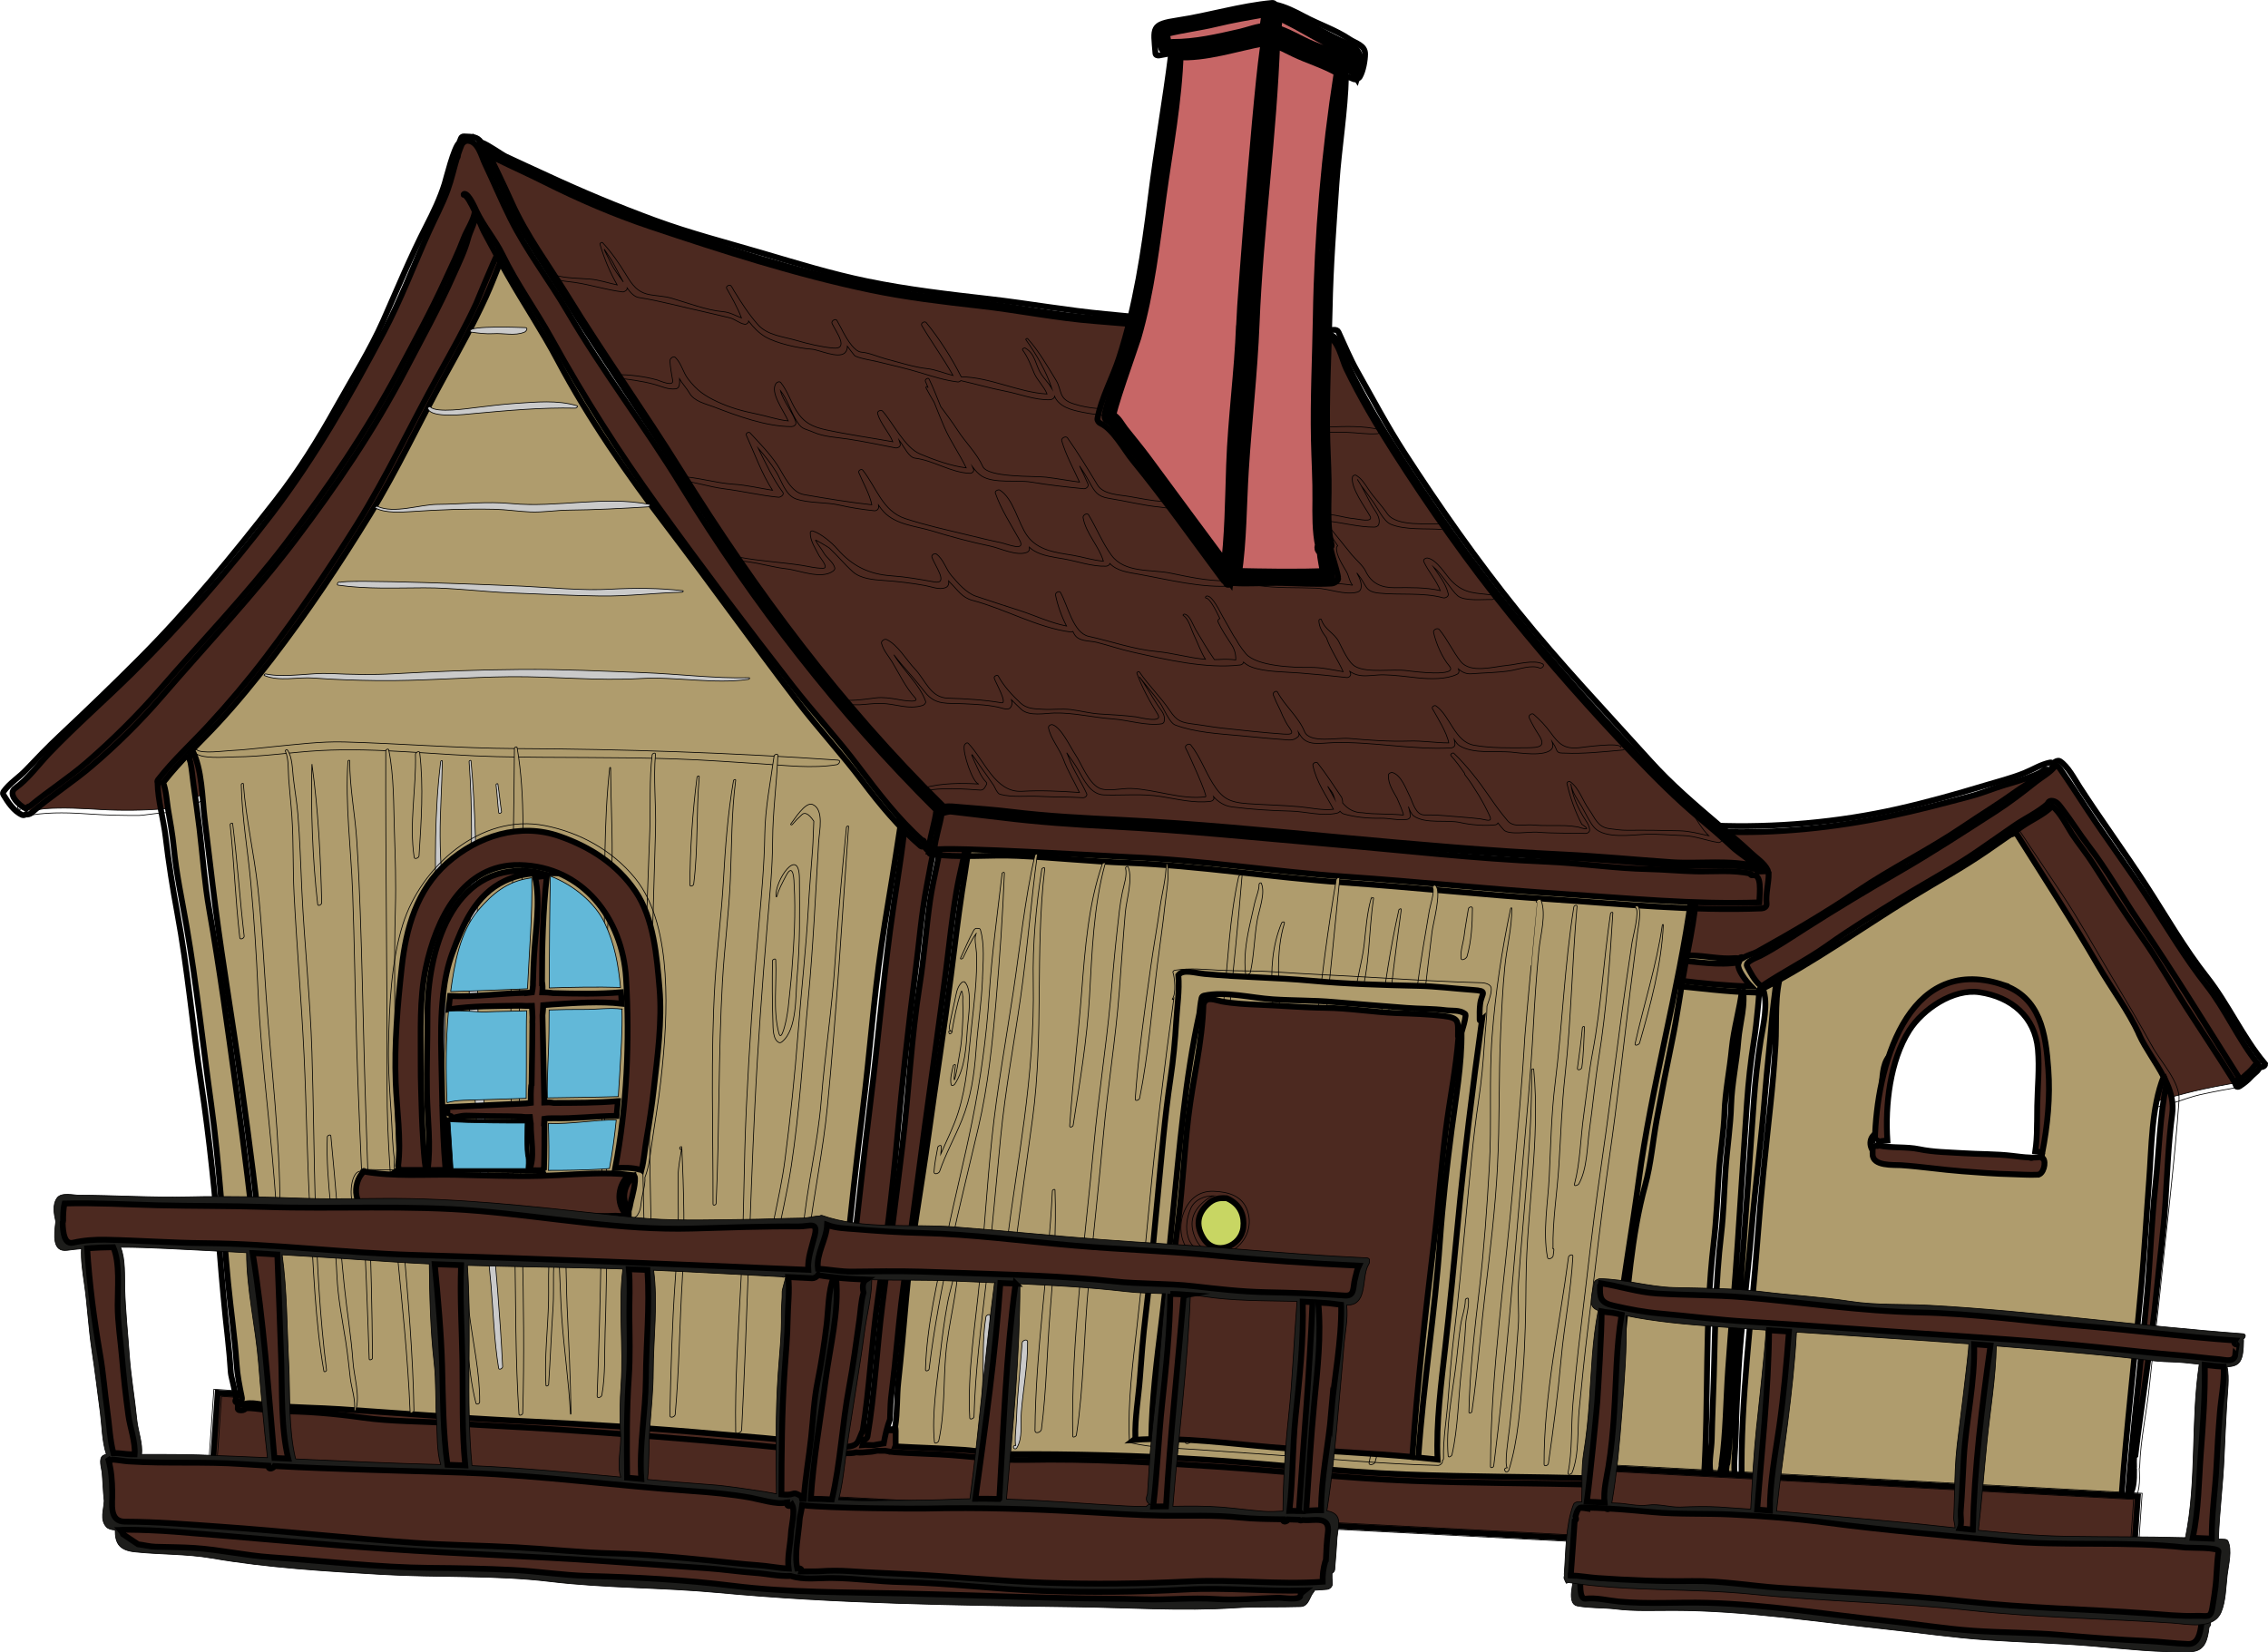 <?xml version="1.0" encoding="UTF-8"?>
<svg xmlns="http://www.w3.org/2000/svg" viewBox="0 0 778.13 566.88">
  <defs>
    <style>
      .cls-1 {
        fill: #62b8d8;
      }

      .cls-1, .cls-2, .cls-3, .cls-4, .cls-5, .cls-6, .cls-7, .cls-8, .cls-9, .cls-10, .cls-11, .cls-12, .cls-13, .cls-14 {
        stroke: #000;
        stroke-miterlimit: 10;
      }

      .cls-1, .cls-2, .cls-5, .cls-6, .cls-7, .cls-8, .cls-11 {
        stroke-width: .25px;
      }

      .cls-15, .cls-5 {
        mix-blend-mode: multiply;
      }

      .cls-15, .cls-16 {
        fill: none;
      }

      .cls-3 {
        fill: #c76666;
      }

      .cls-3, .cls-12 {
        stroke-width: 5px;
      }

      .cls-4 {
        stroke-width: 3px;
      }

      .cls-4, .cls-6, .cls-14 {
        fill: #4c2920;
      }

      .cls-5, .cls-8 {
        fill: #cacaca;
      }

      .cls-7 {
        fill: #1d1d1b;
      }

      .cls-9, .cls-10, .cls-13, .cls-14 {
        stroke-width: 2px;
      }

      .cls-10 {
        fill: #c8d663;
      }

      .cls-16 {
        isolation: isolate;
      }

      .cls-11, .cls-13 {
        fill: #af9c6d;
      }

      .cls-12 {
        fill: #c66666;
      }
    </style>
  </defs>
  <g class="cls-16">
    <g id="Layer_2" data-name="Layer 2">
      <g id="Layer_1-2" data-name="Layer 1">
        <g>
          <g>
            <g>
              <g>
                <g>
                  <path class="cls-2" d="m771.15,369.89c-.28-1.52-1.94-3.15-2.81-4.24-1.98-2.46-3.43-5.43-4.99-8.17-5.91-10.32-12.81-19.91-18.59-30.29-5.6-10.07-11.87-20.14-18.38-29.66-3.39-4.96-6.53-10.24-10.33-14.88-2.98-3.64-5.32-10-9.39-12.35-.28-.16-.58-.07-.8.13-2.73-.16-6.36,3.69-8.28,4.91-6.38,4.06-13.39,7.35-19.61,11.61-.5.34-.86.84-.62,1.45.77,1.96,2.43,2.77,3.75,4.48,1.73,2.25,3.17,4.89,4.7,7.29,4.18,6.56,7.79,13.45,12.04,19.96,7.97,12.22,15.72,24.45,23.28,36.92,3.73,6.14,8.05,11.78,12.35,17.55,1.36,1.83,2.26,5.56,4.97,5.36,5.27-.39,11.1-3.18,16.34-4.37,4.83-1.09,9.69-1.95,14.56-2.82.65-.12,1.13-.84,1.07-1.31.47-.44.87-.97.76-1.57Z"/>
                  <path class="cls-6" d="m752.56,374.43c-3.19.74-6.3,1.72-9.51,2.38-2.66.55-3.93,2.48-5.88-.02-9.45-12.13-16.33-26.1-24.83-38.89-9.37-14.08-17.52-28.96-26.91-43-1.45-2.16-2.52-4.34-4.59-5.96-1.81-1.42,4.37-4.15,4.99-4.56,3.42-2.22,7.03-4.22,10.49-6.41,2.06-1.3,4.06-2.69,6.07-4.06-.5.34,1.29-.86,2.6-1.93,1.37.27.57-1.49,2.66,1.89,2.88,4.67,6.02,9.02,9.16,13.52,6.04,8.64,11.65,17.57,17.2,26.54,5.92,9.57,11.45,19.39,17.67,28.76,3.03,4.55,5.95,9.04,8.7,13.79,2.48,4.29,5.25,10.68,8.78,14.01-.51-.49-1.61.25-1.55.91-5.04.9-9.99,1.84-15.03,3.01Z"/>
                  <g>
                    <path class="cls-2" d="m738.53,359.21c-4.63-8.41-9.46-16.54-14.4-24.79-5.53-9.24-10.71-18.68-16.68-27.66-2.88-4.32-5.8-8.62-8.67-12.95-1.39-2.11-2.86-4.15-4.2-6.3-.66-1.03-1.35-2.04-2.04-3.05,0-.37-.18-.69-.56-.83,0,0,0-.01,0-.01-.45-1.35-1.32-2.14-2.57-2.45.28-.1.56-.41.42-.67-.24-.51-.21-.41-.69-.84-.33-.31-1.14.26-.88.67.73,1.17,1.46,2.34,2.2,3.51-6.43,2.04-12.63,4.66-19.08,6.68-8.15,2.55-16.45,4.51-24.64,6.93-16.49,4.87-33.83,7.89-50.68,11.36-15.51,3.19-31.01,6-46.62,8.56-15.48,2.54-30.72,6.58-45.96,10.09.18-.29.21-.64-.22-.62-.12,0-.25.01-.37.02-.06,0-.14.04-.22.08-.05-.07-.15-.04-.38.17-.64.62-.89,1.24-1.18,2.11-1.14,3.43-.86,7.71-.91,11.28-.19,15.57-1.58,31.27-2.83,46.79-1.43,17.73-2.3,35.34-4.71,52.99-1.92,14.1-2,28.51-4.2,42.54-.53.48-.77,1.16,0,1.42-.02.03-.04.06-.06.1.02.03.04.04.06.07-1.54,6.46-2.86,13.09-2.64,19.5,0,.24.28.5.5.54,7.33,1.59,15.33,1.45,22.81,2.16,10.9,1.03,22.05,1.46,33,1.88,10.7.42,21.43,1.38,32.14,1.44,4.42.03,8.86.01,13.28-.04.98,0,2.01.07,3.05.11.12.14.25.27.41.35,1.72.93,4.66-.2,6.64-.3,4.58-.21,9.41.37,14,.6,18.27.89,36.65,2.65,54.93,3.85,17.18,1.13,34.83,2.51,52.03,2,2.53-.07,10.51,1.17,12.8-.95,2.89-2.67,2.76-7.51,2.55-11.75.08-.12.14-.25.14-.39.26-9.57,2.5-19.16,3.43-28.69,1.05-10.81,2.57-21.56,3.65-32.35,2.17-21.59,4.89-43.24,6.43-64.88.44-6.22-6.2-13.07-9.09-18.32Zm-38.64,34.56c1.18,2.35.03,5.14-2.56,5.83-7.86,2.09-17.23.81-25.24.02-4.35-.43-8.68-1.03-13.02-1.58-4.35-.54-9.12-1.85-13.5-1.74-3.46.09-5.14-4.56-2.71-6.86,4.87-4.59,2.48-13.57,2.93-19.38.23-3.01.92-7.75,4.05-8.71.03-.41.13-.84.32-1.3,3.01-7.16,6.52-15.12,13.72-19,7.31-3.94,17.63-3.26,24.75.74,3.79,2.13,7.34,5.58,9.5,9.37,2.22,3.88,2.17,9.14,2.5,13.48.4,5.3-.87,10.56-1.1,15.86-.17,3.93-1.47,9.65.35,13.26Z"/>
                    <path class="cls-14" d="m745.27,382.19c-1.34,10-1.7,20.28-2.33,30.35-.63,10.08-2.02,20.04-3,30.08-1.84,18.96-5.07,37.79-7.31,56.69-.23.15-.41.37-.43.6-.09.81-.06,2-.03,3.34-.02.18-.04.36-.06.54-.02.17.01.3.08.4.05,3.55-.08,7.78-2.18,9.25,1.73-23.43,4.67-46.79,6.72-70.22,1.06-12.13,1.44-24.32,2.76-36.43,1.27-11.65,1.47-23.83,3.87-35.32,1.52,3.41,2.41,6.95,1.91,10.71Z"/>
                    <path class="cls-13" d="m733.94,354.89c-3.82-8.27-9.54-15.8-14.12-23.69-8.96-15.43-18.67-30.38-28.17-45.47-.08.04-.15.09-.23.12-15.6,4.81-31.08,9.97-46.8,14.57-15.86,4.65-32.69,7.35-48.88,10.65-16.31,3.33-32.71,5.72-49.03,8.9-7.58,1.48-14.96,3.74-22.63,4.73-3.71.48-7.31,1.06-10.93,1.99-.19.05-9.28,2.37-9.26,2.25-.06.58-.87,1.04-1.42.97-.78,5.77-.42,21.57-.5,22.78-1.06,15.83-2.09,31.68-3.01,47.53-.92,15.91-2.99,31.51-4.87,47.31-1.41,11.87-1.13,24.25-3.45,35.97-.04.18-.18.4-.37.6-1.04,8.15-2.17,18.31-.64,18.42,11.59.77,23.3,1.57,34.88,2.61,13.37,1.19,26.81,1.31,40.2,2.13,5.79.36,11.53.13,17.31.26.75.01,1.61.08,2.53.16,1.77-26.9.2-54.39,3.4-81.22.98-8.24,1.26-16.54,1.83-24.82.46-6.66,1.66-13.41,1.88-20.06.25-7.32,1.8-14.52,2.49-21.82.66-6.88,2.78-13.67,3.55-20.38-.04.39-.85.66-.84.14v-.69c.02-.37.81-.71.92-.25,1.38,5.84-.92,12.49-1.36,18.36-.54,7.35-2.25,14.72-2.47,22.06-.22,7.41-1.4,14.84-1.91,22.25-.51,7.45-.66,14.97-1.54,22.39-1.88,15.83-2.05,32.27-2.49,48.2-.2,7.28-.58,14.54-.72,21.82-.07,3.6-1.05,7.67-.47,11.21.09.33.13.66.12,1,.11.57.06,1.04-.13,1.42.2.1.33.3.33.62.93.07,1.88.14,2.81.16-.09-1.52.29-3.48.76-5.2-.06-.1-.09-.23-.06-.4,1.49-10.83,1.51-21.75,2.26-32.65.99-14.37,2.32-28.69,3.26-43.08,1.05-16.15,2.11-32.32,3.21-48.47.48-7,1.23-13.98,2.34-20.91.59-3.68.99-7.34,1.34-11.04.19-1.84.34-3.68.47-5.52-.02-.18.03-.33.09-.45-.01,0-.03,0-.05-.01-.38-.1-.21-.46.04-.67.12-.54,1.05-.93,1.28-.32,1.88,5.01-.01,12.47-.82,17.6-1.09,6.94-1.86,13.91-2.35,20.91-1.12,16.18-2.29,32.35-3.47,48.52-1.1,15.12-2.49,30.2-3.53,45.31-.62,8.89-.78,17.78-1.66,26.64.01.03.04.06.03.1-.02.19-.07.49-.14.88-.1.94-.2,1.87-.31,2.81-.02.16-.11.3-.22.44-.27,2.11-.37,4.4.39,5.37.75-.11,1.46-.25,2.06-.5.13-.05.25-.09.36-.11-.57-4.95.22-10.39.31-15.29.14-7.04.5-14.14.9-21.17.9-16.02,3.09-32.02,4.42-48.01,1.34-16.11,3.51-32.16,4.77-48.25.63-8.01,1.58-16,2.22-24.02.35-4.43.96-8.74,1.5-13.14.05-.39.92-4.52.95-4.48-.23-.29.44-.77.68-.52.12.12.23.24.34.36.1.1.11.19.07.33-2.72,7.53-1.75,17.57-2.23,25.48-.4,6.74-1,13.51-1.71,20.22-1.63,15.28-3.28,30.55-4.42,45.89-2.05,27.71-5.87,55.27-5.49,83.12,0,.1-.03.21-.07.32,1.02-.02,2.03,0,2.95.05,7.04.39,14.14.15,21.14,1.19,14.26,2.11,28.96,1.81,43.33,2.76,14.99.99,30.13,1.86,45.14,2.4,5.93.22,11.87-.92,17.8-.52,1.73-24.34,4.65-48.64,6.85-72.97,1.08-12.01,1.75-24.05,2.66-36.07.86-11.23.77-25.04,4.97-35.56-2.57-4.95-6.17-9.66-8.4-14.49Zm-34.05,38.88c1.18,2.35.03,5.14-2.56,5.83-7.86,2.09-17.23.81-25.24.02-4.35-.43-8.68-1.03-13.02-1.58-4.35-.54-9.12-1.85-13.5-1.74-3.46.09-5.14-4.56-2.71-6.86,4.87-4.59,2.48-13.57,2.93-19.38.23-3.01.92-7.75,4.05-8.71.03-.41.13-.84.32-1.3,3.01-7.16,6.52-15.12,13.72-19,7.31-3.94,17.63-3.26,24.75.74,3.79,2.13,7.34,5.58,9.5,9.37,2.22,3.88,2.17,9.14,2.5,13.48.4,5.3-.87,10.56-1.1,15.86-.17,3.93-1.47,9.65.35,13.26Z"/>
                  </g>
                  <g>
                    <g>
                      <path class="cls-9" d="m777,364.88c-7.56-9.03-12.51-20.36-19.82-29.66-7.78-9.89-14.07-20.95-20.9-31.5-7.4-11.42-15.46-22.38-22.85-33.81-1.68-2.6-4.01-7.11-6.75-8.8-.59-.36-1.99.3-2.42.97-.1-.37-.48-.55-.9-.47-3.22.66-5.88,2.42-8.92,3.64-4.4,1.76-9.05,2.93-13.58,4.29-9.86,2.97-19.67,5.73-29.74,8-20.46,4.62-42.29,6.54-63.25,5.7-9.81-.39-19.53-1.42-29.32-1.97-6.56-.37-10.77,4.52-15.98,7.84-7.72,4.91-14.97,10.58-22.61,15.67-3.81,2.54-7.52,5.23-11.35,7.74-3.38,2.22-7.5,5.34-11.52,6.7-.03,0-.05,0-.08,0-.31-.01-.66.1-.94.3-.16.04-.33.11-.49.14-.47.1-1.13,1.13-.31,1.08.02,0,.04,0,.06,0-.88,2.53-.76,7.16,2.08,7.53,12.1,1.57,24.43,3.41,36.66,4.27,12.81.89,25.35,4.36,38.14,5.47,10,.87,19.96,2.34,29.95,2.51.04.02.06.05.13.05.6.02.83.06,1.05-.02.05,0,.1,0,.14,0,.74,0,1.56-.89,1.55-1.48,17.4-8.98,33.69-20.7,50.36-30.95,8.75-5.38,17.97-10.4,26.41-16.24,4-2.77,7.99-5.56,11.99-8.33,3.41-2.38,7.36-3.98,10.3-6.93,2.55,1.69,5.56,7.63,6.81,9.52,2.32,3.48,4.99,6.71,7.24,10.23,5.4,8.45,10.87,16.95,16.65,25.14,5.43,7.69,10.1,16.02,15.21,23.95,5.35,8.29,10.85,16.53,16.09,24.9,0,.07,0,.13.06.19.5.49.78,1.46,1.09,2.11.19.4.83.23,1.11.05,1.33-.85,2.82-1.99,3.87-3.18.64-.72,1.43-1.29,2.12-1.97.45-.44.72-1.04,1.15-1.48.05.01.09.03.16.04.5.11,1.91-.56,1.34-1.23Z"/>
                      <path class="cls-14" d="m500.17,319.34c3.83-1.94,7.56-4.38,11.15-6.72,7.72-5.03,15.48-10.18,22.96-15.56,3.66-2.63,7.23-5.3,11.04-7.71,4.19-2.66,7.01-6.08,12.41-6.14,10.5-.11,21.43,1.69,31.98,2.13,19.4.8,39.75-1.36,58.71-5.33,9.43-1.98,18.75-4.45,28.06-6.94,3.86-1.03,7.64-2.65,11.49-3.79,1.62-.49,14.04-3.84,14.19-6.23-.04.56.35.74.8.7-3.25,2.92-8.15,5.52-11.13,7.67-5.98,4.31-12.27,8.13-18.37,12.27-11.76,7.97-24.61,14.22-36.36,22.18-10.89,7.39-22.69,14.24-34.19,20.65-1.15.64-3.31,1.13-4.84,2.11-.07-.05-.15-.1-.23-.15-.3-.26-.94.04-1.15.41-.39-.14-.99-.22-1.88-.14-4.53.38-9.7-.85-14.29-.93-9.78-.16-19.33-2.56-29.1-2.3-8.94.24-18.24-2.3-27.15-2.91-8.08-.56-16.2-2.49-24.23-3.18.05-.03.1-.05.15-.08Z"/>
                      <path class="cls-14" d="m771.8,367.62c-1.24,1.12-2.58,2.29-3.74,3.54-.18-.17-.34-.37-.49-.57.41-.28.69-.73.44-1.13-11.22-17.74-22.25-35.79-34.07-53.11-5.89-8.64-11.01-17.86-17.39-26.17-3.17-4.13-5.89-8.58-9.07-12.7-1.06-1.37-1.93-2.78-3.79-2.75-.51,0-1.12.57-1.13.99-3.37,3.02-7.78,5.01-11.48,7.57-4.13,2.87-8.27,5.74-12.41,8.61-8.34,5.77-17.6,10.68-26.26,16.02-8.64,5.32-17.28,10.61-25.54,16.5-7.2,5.12-15.36,9.09-22.72,14.11-.04,0-.08,0-.12,0,.01-.2-.04-.4-.24-.57-1.82-1.54-3.29-4.38-4.4-6.47-.81-1.52,3.71-3.11,4.44-3.49,5.37-2.78,10.59-6.31,15.69-9.57,10.53-6.72,21.44-13.26,32.27-19.52,11.19-6.47,21.98-13.52,32.85-20.51,4.83-3.1,9.43-6.67,13.93-10.24,1.98-1.57,5.02-3.2,6.58-5.41.42-.16.84-.13,1.58.93,3.13,4.48,6.09,9.1,9.1,13.67,7.06,10.71,14.74,20.98,21.71,31.75,6.34,9.78,12.27,19.75,19.48,28.92,6.53,8.3,10.86,18.49,17.44,26.71-1,.82-1.68,2-2.66,2.88Z"/>
                    </g>
                    <path class="cls-14" d="m550.46,332.81c-10.4-1.49-20.78-2.5-31.22-3.71-4.8-.55-9.68-1.32-14.44-2.11-3.51-.59-2.68-.77-5.18-.64-2.99.14-1.74-2.38-2.1-4.43-.23-1.29,5.75.41,6.3.5,5.03.79,10.08,1.18,15.15,1.65,9.03.85,18.08,2.4,27.11,3.02,9.74.67,19.4,1.69,29.14,2.36,6.8.47,14.56,1.91,21.39.72-.1.23-.19.47-.23.74-.26,1.77,2.44,5.49,4.42,7.53-16.86-.47-33.65-3.26-50.33-5.64Z"/>
                  </g>
                  <path class="cls-6" d="m700.35,397.55c-.17.01-.31-.02-.42-.09-.49,1-1.38,1.81-2.6,2.13-7.86,2.09-17.23.81-25.24.02-4.35-.43-8.68-1.03-13.02-1.58-4.35-.54-9.12-1.85-13.5-1.74-1.7.04-2.98-1.07-3.54-2.48-.23.53-.18,1.36-.2,2.22-.11,4.33,7.34,3.69,9.74,3.86,7.01.48,13.95,1.56,20.96,2.08,5.68.43,11.44.9,17.11,1.02,2.9.06,5.92.3,8.82.17,2.02-.09,3.03-4.24,1.88-5.62Z"/>
                </g>
                <g>
                  <polygon class="cls-14" points="94.85 479.25 74.69 477.86 72.92 503.61 731.81 537.72 733.48 513.4 94.85 479.25"/>
                  <path class="cls-2" d="m71.45,504.66l1.93-28.02,21.55,1.48,640.03,34.22-1.83,26.58-1.36-.07-660.31-34.19Zm4.56-25.58l-1.62,23.47,656.11,33.97,1.52-22.09-637.22-34.06-18.79-1.29Z"/>
                </g>
                <g>
                  <g>
                    <path class="cls-2" d="m182.9,68.85c-.97-2.86-4.3-3.05-6.92-3.78-5.45-1.49-10.76-3.35-16.17-4.93-.44-.12-1.23.24-1.23.77,0,1.16.01,2.34,0,3.5-1.46,9.64-5.77,20.11-9.48,28.88-2.06,4.85-5.2,9.3-7.57,14.03-2.59,5.18-5.1,10.38-8.01,15.4-5.55,9.6-10.52,19.24-16.66,28.56-6.31,9.58-13.14,19.14-20.34,28.08-7.36,9.14-15.29,17.76-22.57,26.97-7.39,9.36-14.88,18.72-22.91,27.53-13.88,15.25-31.58,26.69-44.8,42.61-.41.49-.18,1.17.48,1.2l.22.02c-.11.15-.22.3-.29.44-.1.2-.07.45.12.59,1.12.86,2.89,1.07,4.28.86,6.71-1.02,13.44-.73,20.17-.26,5.53.38,11.05.49,16.6.45,1.49,0,8.77-1.32,11.44-.87-.07.13-.14.24-.21.41-.42.96.83,1.15,1.43.73.28-.19.57-.36.86-.54.18-.08.34-.18.47-.3,2.81-1.77,5.74-3.25,8.41-5.34,5.09-3.99,9.41-8.87,14.04-13.35,8.47-8.21,15.52-17.35,22.79-26.62,15.49-19.72,30.11-40.6,42.53-62.4,12.46-21.87,22.63-45.25,28.69-69.72,1.45-5.83,2.41-11.77,3.21-17.71.46-3.41.76-6.83,1.05-10.26.05-.58.68-4.06.38-4.95Z"/>
                    <path class="cls-6" d="m175.53,104.63c-5.82,23.46-16.21,45.72-27.95,66.76-11.68,20.94-25.94,40.92-40.62,59.84-7.13,9.18-14.09,18.47-22.38,26.66-3.99,3.93-7.88,7.96-12.01,11.75-3.45,3.16-7.32,5.37-11.14,7.84h0c-.09-.06-.19-.09-.3-.1-1.31-.48-3.41,0-4.54.09-7.45.61-14.85.69-22.32.26-6.34-.36-12.42-.72-18.76-.28-2.11.15-8.54,2.01-5.9-1.89.78-1.15,1.88-1.59,2.2-2.56,1.72-1.85,3.46-3.66,5.27-5.44,4.32-4.24,8.92-8.19,13.4-12.25,8.09-7.37,16.52-14.17,23.82-22.38,15.74-17.7,30.77-36.42,45.62-54.86,7.18-8.91,13.81-18.62,20.1-28.18,6.18-9.4,11.16-18.99,16.61-28.8,5.03-9.07,9.89-18.4,14.49-27.69,2.29-4.62,3.69-9.83,4.97-14.8,1.16-4.49,2.59-8.63,3.22-13.09h0c.12-.11.23-.22.35-.34.18-.17.24-.55-.11-.55-.04,0-.08,0-.13,0,.05-.4.08-.81.11-1.22.36-.77.72-1.5.69-1.51,1.98.71,3.91,1.51,5.89,2.22,2.47.88,14.89,2.73,14.67,6.51-.69,11.44-2.51,22.89-5.26,34.01Z"/>
                  </g>
                  <g>
                    <path class="cls-9" d="m582.08,306.04c-1.73-.19-3.45-.42-5.19-.18-.37.05-.62-.16-.74-.42-6.9-.26-14.13-1.38-20.69-2.32-11.46-1.63-23-2.77-34.53-3.73-22.29-1.86-44.63-5.44-67-5.87-10.56-.2-21.11-.84-31.61-2.07-11.15-1.31-22.32-3.24-33.52-4.01-11.44-.79-22.88-1.58-34.32-2.36-5.6-.39-11.14-1.2-16.74-1.57-2.43-.15-4.86-.31-7.29-.45-1.59-.09-3.19-.18-4.78-.28-.5.12-.93.2-1.33.26-.15.42-.74.67-1.19.27-.58-.53-1.05-1.16-1.49-1.82-.09.11-.14.23-.15.36-3.17-3.83-6.33-7.68-9.47-11.55.03-.31-.14-.46-.4-.5-21.88-26.96-43.05-54.55-63.97-82.3-13.23-17.55-26.1-35.32-38.98-53.14-6.62-9.16-13.02-18.48-19.03-28.06-5.09-8.13-9.48-17.55-15.43-25.07-.89,1.38-1.8,2.75-2.71,4.13-2.79,5.57-7.59,17.58-8.17,18.83-3.89,8.42-8.5,16.56-13,24.67-9.42,16.97-17.72,34.75-28.01,51.21-9.66,15.45-20.08,30.83-31.11,45.32-6.24,8.19-12.87,16.05-19.85,23.59-5.67,6.13-12.05,11.94-17.15,18.54-.02.03-.02.04-.03.06-.03.04-.05.08-.07.12-.19.31-.19.56-.07.74.1,6.29,2.06,12.61,2.79,18.87,1.02,8.67,2.37,17.21,3.96,25.79,3.6,19.41,5.27,39.07,8.21,58.58,2.93,19.41,4.86,38.87,6.4,58.44.76,9.64,1.62,19.21,2.72,28.82.46,4.05.79,8.09,1.06,12.15.08,1.16,2.1,8.54,1.75,9.04-.54.78.02,1.15.68,1.1,0,.78-.05,1.57-.04,2.1.01.34.41.5.68.52.87.07,1.31.03,1.98-.54.82-.7,9.23.92,10.89.9,9.53-.08,19.76.81,29.19,2.16,9.94,1.42,20.33,1.22,30.36,1.92,11.57.8,23.15,1.28,34.72,2.04,23.57,1.54,47.07,3.41,70.56,5.57,9.61.89,19.2,2.18,28.83,2.64,2.4.11,3.92.06,4.94-.24.1,0,.22.01.3.02,1.21.12,2.42.03,3.63-.14,1.1-.02,2.22-.21,3.34-.46.91.02,1.79.08,2.66.03.46.08.91.16,1.34.23.18.15.43.18.7.11.54.08,1.05.15,1.47.17,5,.33,10.01.49,15.02.73,9.94.49,19.77,2.11,29.71,1.9,21.74-.46,43.52.86,65.21,2.3,22.29,1.47,44.55,4.03,66.87,4.89,21.1.82,42.31.75,63.36,1.34.42.02.85-.24,1.18-.56.65.25,1.81-.34,1.89-1.12,1.41-15.65,4.42-31.17,6.13-46.82,1.95-17.79,3.13-37.01,7.89-54.28,1.98-7.16,2.62-15.15,3.97-22.52,1.64-9.02,3.4-18.04,5.27-27.02,1.82-8.74,2.9-17.59,4.57-26.35,1.17-6.17,2.43-12.27,3.22-18.46.17-2.1.37-4.19.55-6.28Z"/>
                    <path class="cls-13" d="m88.07,481.58c-1.24-.19-3.59-.33-4.72.37-.4.25-.43-.5-.56-1.4.25-.41.26-.67.15-1.22-.76-3.79-1.5-7.37-1.76-11.25-.62-9.31-2.01-18.57-2.9-27.86-1.95-20.51-2.99-41.04-5.84-61.46-2.83-20.32-4.96-40.83-8.45-61.05-1.55-8.99-3.5-17.89-4.37-26.98-.43-4.41-1.23-8.85-1.98-13.22-.29-1.69-.68-6.84-1.7-9.06h0c.11-.08.22-.17.3-.27,2.65-3.43,5.66-6.7,8.76-9.91,0,0,.01.01.01.02.1.15.28.14.45.05-.52,1.06-.58,2.14-.1,3.26.49,2.4.66,4.95,1,7.38.72,5.14,1.48,10.26,2.09,15.42,1.09,9.24,1.74,18.55,3.35,27.72,3.57,20.33,6.35,40.78,9.16,61.22,2.76,20.08,5.3,40.06,7.2,60.24.89,9.43,1.39,18.87,2.33,28.28.64,6.39.1,14.04,1.9,20.26-1.45-.15-2.89-.32-4.33-.54Z"/>
                    <path class="cls-13" d="m282.17,492.37c-.24.93-.72,2.36-.49,3.45-1.63-.26-3.23-.55-4.72-.77-9.79-1.47-19.98-2.06-29.85-2.97-23.08-2.12-46.38-3.5-69.54-4.61-20.36-.99-40.63-2.65-60.94-4-7.24-.48-14.7-.52-22-1.14.06-.15.08-.3.04-.46-1.83-5.66-1.26-12.69-1.87-18.58-1.06-10.15-1.76-20.31-2.68-30.48-1.81-20.18-4.47-40.15-7.23-60.23-2.81-20.45-6.33-40.83-8.98-61.3-1.31-10.12-2.43-20.27-3.7-30.4-.85-6.87-.83-17.18-4.3-23.57,2.97-3.06,5.99-6.06,8.81-9.11,6.55-7.07,12.65-14.53,18.52-22.18,12.09-15.75,23.37-32.65,33.74-49.58,9.37-15.29,16.96-31.78,25.64-47.48,4.92-8.88,9.83-17.82,14.06-27.06,1.9-4.15,3.5-8.44,5.23-12.66.8-1.96,2.1-3.96,2.5-6.11.38.87.7,1.73.74,1.8,1.08,1.89,1.94,3.91,2.96,5.83,2.19,4.12,4.85,8.03,7.28,12,5.92,9.68,12.16,19.1,18.72,28.36,13.21,18.63,26.94,36.84,40.62,55.11,21.41,28.59,43.07,57.12,65.55,84.86-.31,1.14-.35,2.33-.38,3.52-.29,1.07-.62,2.16-.65,2.56-.15,1.89-.89,3.68-.8,5.59.01.3.26.32.52.23-.57,3.61-1.14,7.23-1.68,10.84-1.54,10.18-3.38,20.31-4.86,30.49-2.72,18.71-4.05,37.5-6.39,56.25-2.2,17.63-4.1,35.28-5.96,52.96-1.96,18.62-5.05,37.08-7.14,55.65-.25,1.06-.5,2.13-.78,3.19Z"/>
                    <path class="cls-14" d="m295.61,491.67c-1.15,2.57-1.06,4.07-4.02,4.57-.49.08-1,.13-1.5.17-.12-.05-.23-.1-.32-.17-.22-.18-.61-.02-.78.22-1.59.04-3.23-.07-4.87-.28.02-.03.04-.06.06-.09.06-.11.12-.22.17-.33.22-.43-.04-.69-.39-.77-.32-.99,0-2.7.07-3.55.02-.28.03-.58.05-.87.44-.19.85-.53.9-.95,2.14-18.85,5.18-37.6,7.36-56.48,2.13-18.44,4.04-36.88,6.34-55.3,2.44-19.51,4.13-39.09,6.7-58.61,1.48-11.19,3.49-22.28,4.79-33.51.25-2.22,1.55-6.96,1.04-9.84.03-.31.06-.62.08-.94.18-.63.41-1.34.55-1.98,3.18,3.91,6.37,7.8,9.58,11.67.13.16.31.22.51.24-.35,1.6-.72,3.19-1.11,4.78-1.14,4.74-1.94,9.57-2.86,14.36-1.84,9.57-2.57,19.27-3.83,28.92-2.5,19.2-4.57,38.35-6.32,57.65-1.66,18.24-3.94,36.65-6.58,54.78-2.23,15.26-2.84,30.74-5.3,45.96-.13.09-.24.21-.3.35Z"/>
                    <path class="cls-14" d="m307.18,466.81c-.44,4.35-1.05,8.67-1.5,13.01-.23,2.25-.2,4.73-.33,7.15-1,2.56-1.66,5.5-2.15,8.24-1.18.17-2.34.39-3.51.62-.91-.04-1.83-.08-2.74-.1-.32,0-.63.01-.93.04.16-.53.3-1.13.48-1.84.51-.12,1.05-.53,1.12-.99,2.5-14.95,3.2-30.17,5.1-45.21,2.33-18.38,4.75-36.75,6.94-55.15,2.17-18.23,3-36.62,5.88-54.74,1.53-9.63,2.18-19.37,3.58-29.01,1.16-8.01,3.68-16.3,4.28-24.45.38.19.83.32,1.42.37,2.62.21,5.24.39,7.86.59-.13.09-.22.21-.25.32-1.28,6.78-3.15,13.53-4.32,20.42-1.47,8.7-2.35,17.51-3.47,26.26-2.32,18.28-4.95,36.5-7.43,54.76-2.42,17.84-4.65,35.7-7.16,53.52-1.23,8.73-1.99,17.42-2.9,26.19Z"/>
                    <path class="cls-13" d="m562.2,405.24c-2.4,17.84-5.58,35.65-7.74,53.58-1.9,15.82-5.02,31.73-6.16,47.6-.27.22-.46.51-.49.79-21.79-.56-43.67-.51-65.48-1.35-23.12-.89-46.19-3.66-69.29-5.1-22.48-1.4-44.79-1.95-67.29-1.84-4.91.03-10.04-1.15-14.95-1.48-5.89-.4-11.79-.67-17.7-.9-1.97-.08-3.94-.19-5.92-.3.07-.18.13-.34.12-.5-.01-1.09-.04-2.19-.01-3.28.03-1.07.05-2.01-.16-2.95.82-4.95.52-10.44,1.05-15.24,1.05-9.66,1.91-19.34,2.74-29.02,1.61-18.71,5.11-37.43,7.67-56.03,2.5-18.18,5.32-36.3,7.67-54.51,1.25-9.66,2.36-19.35,3.82-28.98.58-3.8,1.23-7.58,1.76-11.38.42-3.03,1.75-5.92,1.58-8.96,2.73.2,5.45.43,8.16.71,11.76,1.2,23.52,2.05,35.32,2.86,22.98,1.58,45.67,5.77,68.72,6.72,11.56.48,22.86.9,34.38,2.16,11.51,1.25,23.05,2.59,34.59,3.41,12.44.88,24.84,2.2,37.21,3.78,9.16,1.17,19.22,3.05,28.52,2.69-4.52,32.72-13.73,64.84-18.12,97.5Z"/>
                  </g>
                  <g>
                    <path class="cls-9" d="m606.78,299.61c0-.27-.06-.45-.22-.6.02-.14.02-.28-.05-.43-1.22-2.55-3.84-4.13-5.84-6.03-3.5-3.33-7.34-6.46-11.03-9.6-8.09-6.89-16.31-13.91-23.43-21.81-15.37-17.04-31.05-33.52-45.46-51.42-13.99-17.38-26.82-35.64-38.94-54.39-5.91-9.15-10.94-18.68-16.28-28.14-2.4-4.26-4.27-8.85-6.32-13.28-.54-1.16-2.25-.7-3.8-.39-.78,0-1.57,0-2.35,0-.06-.04-.12-.07-.17-.12-.19-.19-.55-.09-.81.12-24.17-.22-48.64-3.54-72.65-5.76-13.36-1.23-26.5-3.63-39.84-5.16-14.14-1.62-28.16-3.22-42.12-6.1-12.16-2.5-24.03-6.15-35.93-9.65-12.34-3.63-24.86-6.83-36.95-11.28-12.48-4.59-24.51-9.6-36.58-15.19-4.81-2.23-9.67-4.4-14.45-6.67-1.61-.76-5.82-3.91-8.47-4.9-1.39-1.98-3-1.87-5.94-2.01-.4-.02-.85.25-1,.63-.13.3-.23.6-.35.9-.09.1-.14.21-.12.31-.05.13-.1.25-.14.37-1.82,1.46-4.54,12.6-4.99,14.02-1.53,4.94-3.83,9.75-6.19,14.35-5.42,10.53-10.02,21.69-14.82,32.53-4.57,10.31-10.76,20.1-16.25,29.94-6.2,11.12-12.81,21.75-20.65,31.79-14.71,18.84-29.82,37.38-46.73,54.33-8.94,8.97-18.06,17.75-27.29,26.42-4.04,3.79-7.84,7.75-11.66,11.77-2.37,2.5-5.74,4.6-7.71,7.41-.2.29-.34.68-.13,1.01,1.61,2.65,3.61,5.78,6.55,7.04.36.15.81.03,1.18-.22.54.19,1.47-.11,1.82-.41,6.6-5.76,14.15-10.53,20.84-16.23,8.36-7.12,16.66-15.31,23.84-23.64,15.37-17.83,31.59-34.9,45.85-53.7,14.02-18.5,27.12-37.78,37.85-58.34,5.63-10.79,11.62-21.62,16.54-32.74,1.85-4.19,3.85-8.16,5.03-12.62.68-2.56,2.52-5.62,2.67-8.45,1.22,2.71,2.29,5.42,2.71,6.19,2.7,4.98,5.36,10.03,8.16,14.95,5.59,9.82,11.89,19.23,17.19,29.23,10.59,20,24.03,39.32,37.74,57.31,14.95,19.62,29.26,39.72,44.24,59.33,7.3,9.56,15.49,18.36,22.72,27.98,5.84,7.76,12.48,15.76,19.88,22.08.29.24.74.13,1.08-.12.56.87,1.27,1.79,1.67,1.67,0,.1-.02.19-.03.29,0,0,.01,0,.02,0-.03.18.04.31.15.4,0,.27.22.4.47.44,9.79,1.42,20.02.17,29.9.63,12.51.58,24.94,1.9,37.44,2.38,24.87.96,49.48,5.03,74.28,6.75,23.94,1.66,47.8,4.22,71.76,5.79,23.79,1.56,47.93,4.08,71.77,3.1.78-.03,1.75-.6,1.66-1.51-.37-3.67.75-6.95.71-10.52Z"/>
                    <path class="cls-4" d="m170.89,54.23c5.31,2.62,10.71,5.01,16.01,7.68,11.78,5.92,23.95,11.16,36.46,15.35,24.64,8.26,49.85,16.38,75.32,21.71,12.33,2.58,24.82,4.05,37.33,5.46,13.32,1.49,26.46,4.23,39.81,5.25,13.06.99,26.09,2.41,39.15,3.38,13.31.99,27.08,3.58,40.43,2.18.14-.02.28-.08.41-.17,3.84,1.26,4.99,8.04,6.56,11.28,4.66,9.62,10.23,19.04,15.98,28.05,12.47,19.53,25.82,38.58,40.42,56.56,13.47,16.58,27.49,32.46,42.25,47.91,7.19,7.52,14.46,14.85,22.46,21.53,3.73,3.12,7.4,6.25,10.93,9.6,2.85,2.71,7.29,5,9.62,8.39-.18,0-.36,0-.55.02,0-.25-.16-.47-.54-.57-9.06-2.52-20.08-.89-29.48-1.53-12.28-.84-24.61-2.05-36.9-2.64-25.5-1.23-50.73-3.48-76.14-5.82-25.14-2.32-50.28-4.82-75.5-6.05-12.77-.62-25.44-1.25-38.13-2.8-5.72-.7-11.44-1.1-17.18-1.58-2.04-.17-3.7-.42-5.7-.18-.2.02-.42.23-.62.43.01-.12.03-.22.04-.34,0,0-.02,0-.03.01.04-.24-.03-.42-.17-.52-.01-.01-.01-.03-.03-.05-34.99-34.54-63.98-73.38-89.95-115.15-12.55-20.19-26.43-39.6-38.88-59.89-6.56-10.67-14.08-20.64-19.22-32.16-2.87-6.41-5.97-12.71-9.01-19.04,1.72,1.28,3.65,3.11,4.85,3.7Z"/>
                    <path class="cls-14" d="m318.78,290.31c-.5-.24-.99-.51-1.36-.96-.03-.1-.08-.19-.18-.28-.02-.02-.03-.03-.05-.05-.09-.15-.17-.31-.23-.5-.03-.09-.1-.16-.2-.15-.1,0-.17.02-.26.03-8.19-7.25-15.34-16.59-21.85-25.27-7.27-9.68-15.56-18.61-23-28.18-15.68-20.14-31.04-40.55-45.96-61.26-13.3-18.45-25.39-37.44-36.35-57.33-5.4-9.78-12.06-18.94-16.94-28.99-2.53-5.22-6.45-9.7-8.95-14.97-.52-1.11-2.55-5.84-4.09-5.9-.22,0-.49.37-.17.4.96.09,2.4,2.75,3.72,5.61-.35,3.05-2.78,6.45-3.84,9.28-1.86,4.92-4.14,9.58-6.33,14.36-4.74,10.39-10.38,20.7-15.76,30.79-11.22,21.02-24.65,40.73-39.11,59.7-13.31,17.45-28.58,33.25-42.91,49.8-7.65,8.83-16.32,17.41-25.14,25.06-6.2,5.38-13.22,9.82-19.5,15.05-.33.04-.68.18-.98.48-.16.16-.29.31-.41.46-2.44-1.14-6.56-5.06-3.65-7.12,4.33-3.06,8-8.18,11.68-12.01,9.1-9.49,19.1-18.2,28.45-27.46,17.17-17.03,33.2-35.36,47.86-54.59,14.85-19.47,26.77-40.45,38.23-62.07,5.95-11.22,10.44-23.2,15.65-34.76,2.15-4.79,4.61-9.29,6.42-14.26,1.32-3.63,2.12-7.4,3.23-11.08.11-.06.2-.15.22-.25.04-.27.1-.64.18-1.05.36-1.13.78-2.24,1.25-3.34.53-.76,1.24-1.27,2.2-1.19,3.44.32,4.51,5.33,5.7,7.81,2.99,6.26,5.66,12.68,8.76,18.88,5.61,11.22,13.29,21.09,19.59,31.85,12.03,20.53,26.62,39.57,39.06,59.84,24.85,40.49,53.84,77.83,87.49,111.26-.46,4.22-1.94,8.15-2.46,12.34Z"/>
                    <path class="cls-14" d="m536.18,306.7c-24.86-1.6-49.61-4.22-74.45-5.93-24.81-1.71-49.43-5.7-74.3-6.71-5.69-.23-62.76-3.74-66.9-2.51.44-4.29,1.93-8.32,2.58-12.53,1.1-.11,2.12-.69,3.42-.53,5.67.71,11.34,1.29,17.01,2,12.66,1.58,25.2,2.41,37.93,3.08,25.25,1.33,50.35,3.94,75.54,6.09,24.61,2.09,48.98,4.97,73.67,5.99,11.62.48,23.17,2.31,34.78,2.54,5.47.11,10.91.66,16.37.78,5.87.13,12.91-.59,18.71.78-.02.34.2.63.76.55,3.28-.49,2.41,5.74,2.31,9.3-22.42.8-45.08-1.47-67.45-2.9Z"/>
                  </g>
                  <path class="cls-2" d="m287.51,260.79c-36.83-2.55-73.6-3.79-110.53-3.96-19.65-.1-39.27-1.73-58.91-2.27-8.06-.22-16.25.86-24.25,1.61-4.84.45-9.68,1.13-14.53,1.34-2.38.1-10.17,1.21-11.83-.3-.34-.31-1.19.28-.91.69,1.88,2.76,10.9,1.8,13.92,1.79,9.71-.04,19.54-1.64,29.24-2.17,20.11-1.11,40.56,1.61,60.69,2.08,20.54.48,41.07.06,61.61.79,9.69.34,19.36,1.06,29.04,1.67,8.55.54,17.58,1.68,26.02.3.72-.12,1.62-1.47.45-1.55Z"/>
                  <g>
                    <path class="cls-2" d="m407.69,144.83c-.64-2.61-2.03-4.83-3.45-7.09-2.14-3.41-3.02-7.7-4.55-11.43-.36-.88-2.24.15-1.98.99.77,2.44,1.54,4.9,2.49,7.27,1.36,3.4,3.7,6.5,4.87,9.96-3.89.18-9.17-1.64-12.62-2.21-5.28-.88-10.44-1.76-15.78-2.16-2.88-.22-5.49-.72-8.22-1.57-5.49-1.72-3.96-4.58-6.15-8.16-3-4.91-5.86-9.95-9.71-14.24-.22-.24-.81.1-.61.38,3.53,4.88,7,10.89,8.91,16.72-1.01-1.74-2.59-3.3-3.65-4.92-2.05-3.12-1.93-6.93-5.48-8.94-.34-.2-1.21.24-.89.68,1.79,2.46,2.76,5.11,3.94,7.91,1,2.37,3.46,4.65,4.42,7.16-9.82-.55-19.56-5.8-29.44-5.89-3.24-6.44-7.47-13.05-12.01-18.62-.53-.65-2,.22-1.55.97,3.42,5.79,7.46,11.31,10.74,17.18-3.03-.75-5.97-2.05-8.98-2.36-4.3-.45-9.81-2.23-14.04-3.32-2.57-.66-5.68-2.11-8.33-2.3-2.36-.17-4.66-3.81-6.38-6.98-.41-.85-.85-1.65-1.24-2.34-.33-.63-.62-1.19-.87-1.59-.48-.8-2.06.22-1.67,1.04,1.41,2.96,6.01,8.99.33,8.45-4.07-.39-8.63-1.47-12.55-2.62-4.6-1.35-9.94-1.71-13.27-5.49-3.06-3.47-5.8-7.72-8.26-11.75-.26-.54-.55-1.05-.91-1.5-.5-.64-1.95.27-1.47.92,1.56,2.75,3.82,6.72,5.05,10.1-2.07-.78-3.9-1.94-6.33-2.15-5.63-.48-12.22-3.05-17.66-4.62-2.27-.65-4.82-.77-7.15-1.15-4.6-.75-6.37-3.46-8.57-7.1-2.24-3.7-4.96-7.62-7.92-10.8-.27-.3-1.01.19-.9.56,1.55,5.18,3.35,9.46,5.9,13.94-3.12-.67-6.23-1.75-9.41-2.01-3.71-.3-7.77-.25-11.39-1.2-.59-.15-1.62.83-.81,1.12,2.24.79,4.67.88,6.99,1.22,5.55.81,11,2.61,16.48,3.26.59.07,1.64-.61,1.58-1.3,1.22,1.71,2.53,3,3.92,3.22,7.68,1.21,15.03,3.3,22.61,4.94,2.81.61,5.69,1.37,8.51,2,2,.45,3.28,1.9,5.31,2.25.51.09,1.34-.49,1.31-1.07,1.67,2.16,3.51,4.06,5.67,5.34,3.91,2.3,11.42,3.96,15.98,4.28,2.46.17,9.07,3.39,11.38,1.25.62-.57.85-1.36.85-2.25.78,1.05,1.57,2.1,2.42,3.12.71.86,6.58,1.84,7.8,2.14,5.08,1.24,10.04,2.34,15.03,3.87,4.15,1.27,8.29,2.57,12.6,3.11.36.04.79-.15,1.08-.45,5.05,1.14,10.06,2.61,15.17,3.6,4.98.96,10.35,3.15,15.46,2.95.62-.03,1.44-.46,1.52-1.14,1.67,3.64,5.77,4.65,9.49,5.41,5.98,1.22,12.19,1.47,18.23,2.51,5.04.87,11.83,3.55,16.89,2.31.56-.14,1.44-.67,1.26-1.39Zm-198.11-54.58c-4.11-8.13-1.71-3.76-.13-1.54,1.14,1.6,2.65,5.03,4.4,8.02-1.51-2.1-3.05-4.07-4.27-6.48Z"/>
                    <path class="cls-8" d="m449.49,143.19c-2.65-4.98-5.25-9.39-6.19-15.07-.18-1.11-2.04-.15-1.98.77,0,.11.01.22.02.33,0,.05.03.07.04.11.29,3.13,1.18,5.84,2.46,8.71.71,1.59,4.33,7.34,4.81,7.54-5.22-2.1-12.93-1.03-18.5-1.69-5.63-.65-17.19,1.19-19.84-4.94-1.44-3.34-3.56-6.43-5-9.81-.48-1.14-.83-2.33-1.8-3.14-.15-.12-.53.14-.39.3,3.86,4.47,2.44,17.97,10.06,18.56,12.11.92,24.22,1.46,36.27,2.79.48.06,1.29-.42,1.29-.97,0-1.5-.45-2.01-1.23-3.49Z"/>
                    <path class="cls-2" d="m473.27,147.39c-5.43-1.31-11.58-1.12-17.13-.9-2.38.1-3.49-4.73-4.22-6.29-1.67-3.55-3.81-6.83-5.37-10.44-.05-.12-.31.02-.27.14,1.96,5.94,4.86,11.51,6.44,17.57.05.19.17.35.36.39,2.81.75,5.96.38,8.85.47,3.61.09,7.13.76,10.74.47.53-.04,1.49-1.18.6-1.4Z"/>
                    <path class="cls-2" d="m495.02,179.81c-5.1-.37-15.92,1.03-19.08-3.61-2-2.94-4.53-5.43-6.5-8.42-1.14-1.72-2.35-3.66-4.17-4.7-.47-.27-1.18.11-1.27.64-.59,3.72,4.26,10.14,6.03,13.33,1.35,2.44-4.09.99-5.5.89-3.15-.22-7.2-1.75-10.41-1.4-4.88.53-9.21,1.19-11.59-4.1-1.7-3.79-4.53-7.62-7.12-10.85-3.49-4.36-6.94-10.89-11.48-14.14-.4-.29-1.26.37-.82.76,2.23,1.91,3.96,4.65,5.62,7.44-.42.19-.77.64-.58,1.04,3.22,6.52,6.39,13.12,9.59,19.66-2.71-.14-5.47-.63-8.13-1.02-2.91-.42-11.34-.34-12.62-3.8-2.18-5.86-5.87-13.17-10.49-17.43-.43-.39-1.54.27-1.34.83,1.93,5.58,4.63,10.84,7.02,16.24,1.18,2.66,2.26,3.37-2.24,2.23-3.53-.89-7.35-1.08-10.97-1.33-3.81-.26-7.64-1.04-11.4-1.71-3.52-.63-8.99-.62-11.03-3.98-3.35-5.53-6.59-10.87-10.31-16.17-.54-.77-2.23.11-1.97.99,1.46,5,3.98,9.49,6.11,14.21-3.85-.51-7.7-1.24-11.55-1.7-3.95-.47-19.93.27-21.68-3.74-1.85-4.25-5.97-8.29-8.51-12.24-1.84-2.85-3.89-5.52-5.88-8.25-1.31-3.2-2.53-6.46-4-9.45-.3-.62-1.54.15-1.26.78.33.74.64,1.48.95,2.23-.07-.12-.14-.23-.21-.35-.15-.26-.7.08-.55.35.89,1.71,1.85,3.37,2.83,5.01,1.13,2.82,2.25,5.65,3.45,8.44,2.11,4.9,5.24,9.2,7.53,14.02-5.22-.63-11.3-2.85-15.85-4.77-5.18-2.18-9.18-10.55-12.84-14.7-.52-.59-1.94.05-1.71.86.98,3.43,3.93,6.45,5.22,9.66-7.55-1.38-15.21-2.43-22.69-4.04-4.82-1.04-7.76-2.39-10.45-6.69-1.92-3.06-3.01-6.78-5.29-9.57-.44-.54-1.31-.19-1.65.3-2.13,3.08,2.54,9.16,4.2,12.85-3.8-.38-7.42-1.73-11.17-2.46-4.54-.9-8.87-2.13-13.07-4.09-4.46-2.08-7.11-3.91-10.11-7.84-1.78-2.33-2.28-5.35-4.37-7.39-.68-.66-1.93.43-1.88,1.17.16,2.22.54,4.5.95,6.7.45,2.38-4.5.09-5.23-.12-4.5-1.29-9.37-1.8-14.04-1.91-.41-.05-.85.4-.87.75-.04.2.06.36.39.37,4.5.53,9.06,1.08,13.44,2.27,2.52.69,4.79,1.88,7.4,1.54.54-.07.98-.5,1.12-1.02.2-.75.23-1.56.17-2.37.95,1.66,2.43,3.17,3.36,4.8,1.66,2.93,5.53,3.7,8.4,4.79,8.08,3.1,17.92,6.76,26.68,6.76.66,0,1.6-.56,1.46-1.33-.44-2.62-4.53-7.61-5.29-11.03,2.12,2.65,3.53,6.94,5.05,9.57,2.29,3.97,2.51,3.1,6.34,4.75,3.66,1.59,7.83,1.69,11.74,2.3,5.49.84,10.88,1.97,16.33,3.04.67.13,1.8-.4,1.64-1.24-.09-.46-.22-.93-.39-1.39.18.25.36.51.55.75,1.08,1.41,2.78,5.13,4.88,5.4,6.43.8,12.23,4.93,18.84,5.21.7.03,1.57-.66,1.26-1.4-.14-.34-.31-.65-.45-.98,1.04,1.42,2.15,2.63,3.3,3.35,4.19,2.63,12.1,1.22,16.94,2.04,5.85.99,12.13,1.69,18.02,2.27.81.09,1.8-.78,1.46-1.61-.89-2.11-1.9-4.16-2.91-6.21,1.18,1.76,2.32,3.55,3.35,5.44,1.8,3.3,2.72,5.04,6.65,5.67,5.96.95,11.77,2.46,17.8,3.04,5.24.51,11.14,2.8,16.33,2.17.47-.06,1.02-.45,1.19-.9.16-.42.22-.81.25-1.2.32.49.68.95,1.12,1.37,1.48,1.39,7.58,1.15,9.54,1.37,4.06.46,8.26,1.39,12.36,1.28.63-.02,1.6-.62,1.23-1.37-2.12-4.24-4.13-8.78-6.33-13.15,1.53,2.05,2.71,4.4,4.09,6.54,1.34,2.07,2.22,5.58,4.02,7.24,3.46,3.2,9.24,1.02,13.58,1.45,5.28.5,10.69,2.1,16,2.04.56,0,1.29-.34,1.48-.92.78-2.45-1.29-4.57-2.47-6.65-1.34-2.34-2.45-4.79-3.82-7.11-1.45-2.35-1.32-2.14.39.63,1.38,1.7,2.58,3.52,3.89,5.28,1.6,2.15,3.66,6.76,6.12,7.79,4.89,2.04,11.91,1.41,17.11,1.75.98.07,2.13-1.65.76-1.76Zm-86.26-20.42c1.78,2.79,3.26,6.04,4.5,8.6.2.41.38.84.55,1.26-1.92-2.82-3.58-6.39-5.05-9.86Z"/>
                    <path class="cls-2" d="m512.5,204.25c-5.79-.95-9.85-.14-14.56-5.01-2.02-2.09-4.9-7.15-8.1-7.77-.65-.13-1.71.47-1.35,1.24,1.59,3.44,4.33,6.34,5.66,9.92-4.96-1.15-10.64-1.04-15.55-.99-4.66.04-8.06-1.44-10.09-5.73-.9-1.9-3.49-4.05-4.84-5.72-2.23-2.76-4.45-5.51-6.68-8.27-.37-.46-1.4.16-1.07.67,1.01,1.57,2.02,3.12,3.04,4.67-.22.19-.38.4-.4.63-.21,2.63,2.22,6.13,3.44,8.31.78,1.39,1.03,3.53,2.1,4.62-.12-.13-7.38-.88-9.05-1.01-7.58-.58-15.19-.63-22.78-1.07-7.48-.44-12.7-12.87-16.91-17.86-.16-.19-.46-.13-.68.02-.08-.14-.16-.28-.23-.41-.48-.87-2.27.24-1.81,1.13,1.43,2.75,2.84,5.52,4.25,8.29.29.56,5.28,9.34,3.62,9.36-6.15.1-12.92-1.38-18.86-2.61-6.63-1.38-15.75.05-20.3-6.13-3.12-4.24-5.15-9.4-7.88-13.9-.5-.82-2.02.13-1.88.94.95,5.47,5.45,9.76,6.97,14.97-3.47-.26-7.26-1.5-10.63-2.05-5.74-.93-11.89-1.62-15.54-6.72-3.08-4.31-4.66-12.6-9.31-15.59-.54-.35-1.85.25-1.59.99,1.96,5.63,5.4,10.87,8.29,16.07,2.38,4.28-4.26,1.38-6.42.94-3.89-.8-7.72-1.75-11.58-2.69-7.03-1.71-14.34-3.3-21.19-5.56-7.82-2.58-9.83-10.6-14.58-16.62-.48-.61-1.65.16-1.37.85,1.3,3.15,3.74,7.36,4.47,11.03-7.73-.85-15.64-2.15-23.27-3.49-4.55-.8-6.81-6.63-9.2-10.23-2.66-4.02-6.05-7.4-9.29-10.94-.48-.53-1.61.14-1.3.81,2.9,6.38,5.2,13.01,8.98,18.87-4.44-.69-8.81-1.78-13.36-2.07-6.18-.4-12.35-2.44-18.47-2.65-.43-.05-.89.42-.92.78-.04.21.07.39.41.4,5.21.54,10.49,2.37,15.77,3.04,6.21.79,12.43,2.29,18.62,2.9.67.07,2.1-.88,1.51-1.68-3.48-4.7-5.86-9.95-8.45-15.13,2.25,2.56,4.36,5.2,6.18,8.16,1.97,3.21,3.17,8.01,6.87,9.26,4.49,1.52,10.18,1,14.82,2.09,3.94.91,7.95,1.51,11.97,1.94.74.08,1.52-.61,1.48-1.35,0-.2-.06-.41-.08-.62.58.85,1.19,1.67,1.88,2.39,4.27,4.47,11.02,4.8,16.65,6.53,6.5,2.01,13.12,3.76,19.79,5.16,3.43.72,9.13,3.55,12.61,2.16.51-.2.88-.62.88-1.18,0-.21-.04-.41-.06-.61.48.44.98.86,1.57,1.21,2.93,1.79,6.99,2.25,10.3,2.83,4.71.83,9.64,2.65,14.44,2.5.51-.01,1.22-.37,1.33-.92,2.57,2.63,6.28,3.03,10.04,3.7,9.85,1.77,21.72,4.85,31.83,3.96.45-.04.98-.43,1.13-.86.79-2.12-.48-3.82-1.5-5.69-.51-.93-1.05-1.86-1.57-2.79.68,1.14,1.39,2.27,2.13,3.37,2.78,4.14,3.31,4.98,8.51,5.81,6.54,1.04,13.7.67,20.32.95,4.4.19,9.61,2.46,13.91,1.39.66-.16,1.15-.54,1.33-1.21.43-1.57-.29-3.46-1.39-5.41.21.27.41.55.63.82,2.81,3.53,2.05,5.58,6.92,6.11,7.1.76,15.2-.3,22.08,1.62.69.2,1.96-.46,1.75-1.33-.9-3.75-3.2-6.39-5.19-9.39,3.13,2.61,6.14,8.09,8.41,10.01,2.34,1.98,8.89,1.18,11.75,1.3.78.03,1.74-1.24.62-1.43Z"/>
                    <path class="cls-2" d="m529.25,227.76c-3.22-1.52-8.89.24-12.15.53-4.45.39-12.59,2.89-15.93-1.32-2.74-3.45-4.5-7.55-7.37-10.99-.6-.71-2.16.06-1.96.98.87,3.82,2.89,8.56,5.43,11.57,3.29,3.88-12.51,1.86-14.63,1.56-4.84-.66-13.44.93-17.63-1.42-2.42-1.36-4.4-6.04-5.67-8.49-1.58-3.07-4.79-4.04-5.99-7.58-.16-.48-.87-.06-.86.33.09,2.3,1.27,4.11,2.59,5.88,1.44,4.12,3.99,7.68,5.75,11.64-3.85-.64-7.42-1.53-11.46-1.47-5.46.08-18.22-.35-21.93-4.7-.85-1-1.65-2.1-2.41-3.26-.55-1.02-1.18-2.01-1.85-3-1.31-2.24-2.53-4.55-3.76-6.63-.9-1.52-3.29-6.86-5.28-6.92-.39,0-.89.66-.31.73,1.16.13,3.01,3.47,4.69,7-.45.22-.85.71-.64,1.15,1.28,2.76,2.94,5.19,4.59,7.74,1.08,1.6,1.58,3.37,1.51,5.32-2.01-.26-3.91-.26-5.93-.13-.47.03-.94.02-1.41.02-2.35-3.36-4.36-6.84-6.45-10.36-.88-1.49-1.9-4.86-3.78-5.25-.21-.04-.76.31-.44.5,1.79,1.02,2.69,4.66,3.55,6.44,1.35,2.79,2.4,5.9,4.05,8.57-5.61-.46-11.09-2.15-16.69-2.67-8.03-.75-15.52-3.48-23.35-5.2-5.4-1.19-7.13-10.59-9.69-15.06-.42-.74-1.86.12-1.71.85.77,3.69,2.05,7.31,3.79,10.67-5.49-1.08-10.7-3.57-15.99-5.29-5.05-1.65-10.13-3.24-15.15-4.96-3.26-1.12-6.13-4.46-8.37-7.09-1.99-2.33-2.63-5.49-5.14-7.36-.53-.39-1.76.27-1.55.97.82,2.78,6.07,9.55.79,8.59-4.83-.88-9.68-1.74-14.59-2.08-7.78-.54-13.54-3.37-18.64-9.22-1.9-2.19-5.62-5.31-8.46-6.19-.31-.09-.82.16-.83.51-.11,2.85,1.82,5.54,3.03,7.98.38.75,3.52,4.31,1.38,4.32-2.74.02-4.89-.64-7.48-1.03-6.95-1.04-13.89-1.42-20.84-2.68-1.75-.32-2.51.57-3.92.98-.33.09-.43.66,0,.56,5.53-1.27,13.76,1.76,19.59,2.35,4.28.43,11.88,3.77,16,.84.34-.24.78-.66.66-1.14-.5-2.02-2.79-3.43-3.81-5.2-.86-1.5-2.01-2.78-2.79-4.31-.16-.31,4.45,2.42,4.79,2.74,2.78,2.59,5.15,5.54,8,8.08,2.73,2.43,7.11,2.76,10.64,3,4.74.32,9.51.89,14.19,1.74,2.04.37,4.81,1.56,6.92.74.99-.38,1.26-1.24,1.14-2.32.15.16.28.35.44.5,2.69,2.61,4.06,5.21,7.77,6.18,11.29,2.97,22.08,9.31,33.68,10.85.22.03.49-.05.72-.19.38.84.85,1.62,1.5,2.09,1.76,1.31,4.7,1.13,6.75,1.65,4.06,1.03,8.02,2.39,12.1,3.3,11.53,2.58,25.3,5.86,37.11,4.45.44-.05,1.06-.49,1.1-.98.77.69,1.65,1.27,2.73,1.68,4.64,1.74,11.62,1.66,16.57,2.05,5.44.43,10.68.95,16.11,1.56.73.08,1.57-.7,1.29-1.43-.09-.23-.19-.46-.28-.7,1.02.7,2.18,1.22,3.55,1.42,2.59.38,5.5-.28,8.13-.22,3.98.08,7.9.66,11.85,1.06,3.99.4,9.72.56,13.35-1.28.36-.18.65-.62.6-1.03-.03-.26-.11-.5-.19-.73,1.29,1.09,2.72,1.74,4.34,1.62,4.53-.37,9.62-.34,14.06-1.16,2.67-.49,6.82-1.98,9.44-.82.75.32,1.98-.96,1.03-1.41Z"/>
                    <path class="cls-2" d="m556,256.42c.41-1.93-13.47.04-14.14.11-5.22.56-7.05-1.31-9.84-5.15-1.72-2.36-3.66-4.41-5.86-6.32-.62-.54-1.87.43-1.53,1.17.97,2.09,2.06,3.97,3.31,5.91,2.64,4.07.19,4.37-4.02,4.41-5.71.06-12.68.16-18.26-.88-6.54-1.21-8.06-10-12.98-13.48-.51-.36-1.57.33-1.23.94,1.68,3.04,4.9,8.03,5.61,11.75-4.5.01-9.08-.79-13.61-.63-6.86.23-13.88-.31-20.72-.91-3.76-.33-13.46,1.84-15.16-2.36-2.04-5.02-6.73-8.76-9.26-13.53-.39-.74-1.77.18-1.48.92.69,1.76,1.46,3.45,2.34,5.12.57,1.43,1.22,2.82,1.95,4.17,1.36,2.69,4.12,4.53-.52,4.21-7.18-.5-14.29-1.3-21.45-2.08-3.12-.34-6.18-.93-9.29-1.32-4.56-.58-5.99-.94-8.52-4.7-3.15-4.68-7.22-8.55-10.4-13.21-.24-.35-1.03.07-.89.45,1.85,4.99,4.34,9.56,7.16,14.07,2.03,3.25-6.45,1.01-7.48.87-4.15-.55-8.36-.72-12.53-.99-3.3-.22-6.52-1.1-9.81-1.51-3.15-.39-6.35.1-9.51-.1-2.87-.17-5.6-.1-7.8-2.19-2.84-2.69-5.7-5.73-7.58-9.22-.32-.61-1.57.1-1.4.7.44,1.51,4.74,8.87,2.5,8.48-6.07-1.04-12.28-1.4-18.44-1.59-5.99-.19-7.65-6.24-11.27-10.02-2.9-3.03-5.86-8.3-9.73-10.11-.67-.31-1.91.54-1.72,1.3.62,2.44,2.38,4.31,3.67,6.45,2.49,4.15,4.59,8.68,7.87,12.28,2.04,2.23-6.71.39-6.13.5-2.35-.41-4.96-.78-7.34-.5-2.35.28-11.81,1.75-10.65,0,.59-.89-.73-.96-1.18-.38l-.46.34c-.27.16-.77.82-.3,1.07,4.88,2.51,9.05.77,14.41.88,5.09.11,9.28,2.24,14.24.68.45-.14,1.2-.8,1.01-1.36-1.99-5.77-7.58-10.52-10.89-16.01.85,1.06,1.64,2.14,2.39,2.99,2.87,3.26,5.62,6.44,8.3,9.86,3.61,4.61,7.63,3.66,13.36,3.96,4.43.24,9.06.34,13.36,1.59.62.18,1.91.44,2.48-.18.68-.75.74-1.7.47-2.75,1.07,1.09,2.19,2.17,3.37,3.27,2.66,2.48,8.22,1.31,11.42,1.24,6.63-.14,13.27,1.56,19.9,2.02,5.25.37,11.63,2.49,16.78,1.69.43-.06.79-.39.89-.81.55-2.23-1-3.74-2.2-5.53-2.16-3.22-4.15-6.99-6.32-9.81,2.32,3.03,4.84,5.93,7.1,8.99,1.24,1.69,3.2,6.8,5.22,7.56,6.72,2.54,15.04,3.03,22.14,3.66,4.83.43,9.6.96,14.44,1.29,2.34.16,3.84.64,5.51-.89.23-.2.46-.56.38-.88-.06-.24-.15-.48-.22-.72.16.26.32.52.48.79,2.36,4.15,6.84,2.96,11.47,2.81,13.37-.43,27.03,2.52,40.39,1.81.69-.04,1.41-.49,1.38-1.26-.02-.51-.1-1.04-.23-1.59.57.92,1.16,1.71,1.78,2.08,4.81,2.91,12.2,1.74,17.57,2.18,2.74.23,12,1.79,14.13-1.15.46-.63.41-1.49.08-2.46.63.95,1.16,1.92,1.53,2.89.49,1.3,1.79,1.03,2.89,1.09,6.14.31,13.64-.5,19.76-1.06.46-.05.89-.46.98-.9.02-.1.05-.2.07-.3.22-1.03-1.59-.5-1.76.3Z"/>
                    <path class="cls-2" d="m590.73,287.56c-3.59-1.89-5.8-6.5-8.34-9.49-.58-.69-2.17.24-1.66,1.03,1.58,2.47,3.3,5.44,5.53,7.64-3.28-.7-6.42-1.6-9.96-1.7-5.98-.17-11.9-.24-17.9-.18-2.13.02-4.22-.28-6.33-.57-4.08-.57-4.88-3.82-6.86-6.5-2.17-2.95-3.45-7.51-6.53-9.61-.39-.26-1.19.18-1.07.67,1.17,4.93,2.72,9.41,5.09,13.94,2.6,1.72,2.2,2.05-1.2.97-1.62-.3-2.9-.43-4.52-.49-3.72-.12-7.37.12-11.11-.23-2.78-.26-6.56.96-8.59-1.41-2.27-2.64-4.35-5.52-6.32-8.39-3.52-5.15-7.63-10.45-12.14-14.79-.37-.36-1.39.37-1.02.78,1.69,1.91,3.22,3.96,4.67,6.07-.03.16-.02.32.1.47.77.98,1.53,2.04,2.28,3.13.91,1.43,1.82,2.87,2.72,4.31,1.32,2.24,2.53,4.54,3.53,6.73,1.08,2.37-1.22,1.28-3.15,1.02-3.19-.41-6.5-.6-9.72-.9-3.13-.29-6.29-.51-9.43-.45-3.15.06-4.04-4.29-5.08-6.31-1.34-2.62-2.91-7.27-5.92-8.23-.53-.17-1.46.29-1.47.92-.03,3.06,1.55,5.28,3,7.91.13.24,2.54,5.79,2.14,5.74-2.43-.25-4.9-.3-7.34-.36-2.29-.06-4.33-.1-6.61-.43-2.7,0-4.99-1.11-6.87-3.36.02-.67-.1-1.31-.34-1.92-2.62-3.94-5.32-8.06-8.23-11.78-.49-.62-1.8.07-1.63.82,1.23,5.74,4.41,10.03,7.05,15.04-3.79.46-7.7-.49-11.45-.85-5.92-.56-11.95-.64-17.89-1.06-6.53-.46-8.89-1.86-12.12-7.06-2.69-4.34-4.26-9.03-7.49-13.1-.6-.76-2.25.24-1.76,1.09.93,1.63,7.67,16.59,6.85,16.7-8.18,1.13-17.42-2.59-25.71-2.86-3.05-.1-8.17,1.23-10.9-.17-3.7-1.9-5.91-8.22-8.11-11.48-1.65-2.44-4.74-9.19-7.79-10.21-.58-.19-1.53.4-1.4,1.06.69,3.63,3.79,7.2,5.1,10.75,1.47,4.03,3.7,7.6,5.51,11.44-6.51-.46-13.23-.78-19.69-.41-9.24.54-12.91-10.72-18.44-16.46-.45-.47-1.23.26-1.35.68-.7,2.44,2.93,13.16,5,13.29-5.64-.37-13.2-.37-18.75,1.33-.59.18-.81,1.23.01,1.05,5.71-1.27,13.42-.73,19.27-.3.66.05,1.21-.41,1.52-.94.18-.32.37-.65.55-.97.19-.33.06-.66-.18-.9-1.74-1.81-2.76-4.46-3.8-6.7-2.38-5.16-.32-1.77,1.53.88,1.63,2.33,3.33,4.61,4.9,6.99.35.53,1.22,2.81,2.19,3.08,4.3,1.15,9.09.47,13.5.71,5,.28,9.97.15,14.97.46.68.04,1.59-.67,1.26-1.4-1.95-4.3-4.61-8.04-6.21-12.53-.18-.5-.4-1-.64-1.49,1.36,1.95,2.78,3.88,3.98,5.95,2.01,3.5,4.19,8.37,8.84,8.52,6.75.22,12.82-.53,19.61.55,5.49.87,11.41,2.4,17,1.63.49-.07,1.2-.61,1.07-1.18-.03-.13-.07-.27-.11-.39,1.67,1.84,3.7,3.16,6.35,3.5,6.63.85,13.32,1.28,20,1.43,5.33.12,10.83,1.93,16.09.68.33-.08.73-.32.94-.63.38.46.83.81,1.4.97,3.9,1.09,8.32,1.52,12.35,1.42,3.06-.08,6.27.87,9.29.41.42-.06,1.01-.46,1.03-.94.06-1-.19-2.18-.61-3.43.47,1.29,1.01,2.6,1.84,3.19,4.06,2.88,11.3,1.18,16.06,2.28,3.41.79,8.43,1.19,11.94.77.36-.04.72-.3.89-.64.64.81,1.29,1.61,1.99,2.38,1.69,1.86,9.08.57,11.41.77,5.54.46,11.17.28,16.72.43.65.02,1.38-.52,1.33-1.21-.09-1.27-.7-2.26-1.39-3.32-2.43-3.75-4.45-7.99-5.05-12.46.39,2.85,2.34,5.37,3.8,7.87,1.22,2.08,2.68,5.42,4.32,7.19,3.52,3.79,12.61,2.48,17.25,2.24,4.1-.2,9.09.32,13.25.43,4.01.11,7.87,1.73,11.84,2.36h0c.07.01.14.03.21.04.58.08,1.96-1.08,1.11-1.52Zm-135.2-17.78c.42.6.83,1.19,1.29,1.76.5.63.83,1.61,1.16,2.67-.82-1.48-1.66-2.95-2.45-4.43Z"/>
                  </g>
                  <g>
                    <path class="cls-11" d="m561.81,310.81c-.33-.2-1.01.32-.64.6,1.45,1.1-.94,10.05-1.2,11.75-1.25,8.3-2.49,16.58-3.6,24.9-2.43,18.16-4.73,36.31-7.37,54.44-2.61,17.88-4.51,35.83-6.7,53.76-1.03,8.45-1.9,16.89-2.65,25.37-.68,7.74-.13,16.17-1.69,23.75-.17.84,1.2.41,1.4-.09,2.55-6.37,1.76-14.84,2.44-21.64.92-9.29,1.83-18.55,2.99-27.82,2.45-19.59,4.56-39.2,7.38-58.76,2.76-19.08,4.83-38.21,7.17-57.35.82-6.67,1.75-13.32,2.52-20,.16-1.37,1.54-7.94-.04-8.91Z"/>
                    <g class="cls-15">
                      <path class="cls-11" d="m355.04,293.49c-3.49,15.35-5.02,31.09-7.37,46.66-2.53,16.78-5.59,33.52-7.36,50.4-1.69,16.22-2.66,32.51-4.21,48.74-1.49,15.55-4.22,31.57-3.39,47.21.04.74,1.44.19,1.46-.41.42-15.81,2.49-31.51,4.31-47.21,1.89-16.27,3.25-32.55,4.85-48.85,1.57-15.99,4.54-31.84,6.82-47.74,2.33-16.29,3.54-32.66,5.73-48.95.07-.52-.76-.22-.84.15Z"/>
                      <path class="cls-11" d="m387.05,297.4c-.16-.39-.98.07-.88.45.62,2.47-.58,5.76-1.08,8.17-.89,4.25-1.28,8.58-1.77,12.89-.92,8.1-1.58,16.21-2.33,24.32-1.54,16.44-4.13,32.76-5.65,49.21-3.07,33.23-7.88,66.86-7.3,100.3.01.66,1.19.11,1.26-.35,2.62-17.14,2.55-34.72,4.2-51.98,1.63-17.05,3.54-34.07,5.08-51.13,1.47-16.39,4.18-32.65,5.44-49.05.7-9.07,1.28-18.14,2.07-27.19.39-4.49,2.68-11.31.96-15.63Z"/>
                      <path class="cls-11" d="m424.97,300.8c-3.18,14.15-3.59,28.65-5.17,43.07-1.8,16.4-3.19,32.79-4.49,49.24-2.67,33.82-5.17,67.81-8.62,101.54-.12,1.19,1.82.56,1.94-.34,2.29-16.3,2.64-32.86,4.09-49.25,1.47-16.52,3.09-33.03,4.44-49.56,2.58-31.7,6.36-63.28,8.97-94.91.06-.74-1.05-.3-1.16.2Z"/>
                      <path class="cls-11" d="m458.46,301.71c-5.74,34.02-8.93,68.48-11.64,102.85-1.34,16.92-2.43,33.86-3.81,50.78-1.16,14.3-3.54,29.48-2.01,43.82.07.67,1.14.09,1.22-.34,1.12-6.15.74-12.69,1.12-18.92.51-8.35,1.63-16.69,2.33-25.02,1.43-16.94,2.75-33.88,4.09-50.82,2.7-34.26,6.6-68.34,9.88-102.54.07-.73-1.09-.33-1.18.2Z"/>
                      <path class="cls-11" d="m492.52,303.81c-.35-.35-1.32.33-.99.76.8,1.04-.91,6.44-1.15,7.85-.73,4.31-1.45,8.62-2.17,12.93-1.48,8.79-2.57,17.59-3.46,26.45-1.74,17.37-2.66,34.8-4.35,52.18-1.58,16.19-3.06,32.38-4.72,48.58-.88,8.57-2.25,16.99-3.81,25.46-1.45,7.86-.34,15.95-2.14,23.8-.26,1.15,1.79.68,2.03-.14,2.09-6.91,1.86-14.35,2.39-21.51.64-8.57,3.25-16.95,4.03-25.55,1.62-17.98,3.73-35.94,5.6-53.9,1.9-18.22,2.92-36.52,4.56-54.76.78-8.76,1.95-17.47,2.97-26.2.35-3.03,3.39-13.74,1.23-15.95Z"/>
                      <path class="cls-11" d="m528.7,308.77c-.05-.12-.26-.2-.38-.19-.12,0-.24,0-.36.01-.42.02-1.37.92-.61,1.06.01,0-3.96,42.04-4.19,45.98-.94,16.16-2.46,32.35-3.82,48.49-2.76,32.89-7.83,66-7.98,99.04,0,.69,1.05.32,1.12-.2,4.27-33.77,6.83-67.99,9.76-101.91,1.4-16.17,2.97-32.4,3.82-48.6.47-8.86,1.06-17.63,1.92-26.47.5-5.14,2.63-12.24.72-17.21Z"/>
                      <path class="cls-11" d="m331,336.93c-.29-.27-.84-.02-1.08.2-1.69,1.59-1.89,4.19-2.38,6.36-.64,2.86-1.3,5.72-1.8,8.6-.19,1.08.26,1.55.51,1.71-.07-.02-.17-.06-.32-.1-.18-.04-.58.17-.43.39.04.1.08.2.12.29-.1.56.86.27.93-.16.8-4.57,1.64-9.42,3.14-13.81.52-1.53.61,2.16.66,1.45-.13,2.13.12,4.43.03,6.6-.19,4.12-.29,8.15-1.01,12.21-.35,1.94-.61,3.89-.98,5.83-1.67,8.76-.87.58-.59-.99.08-.46-.69-.2-.76.13-.46,2.1-1.15,4.31-.73,6.46.12.61,1.01.25,1.23-.08,3.62-5.46,3.93-12.89,4.37-19.26.24-3.38,1.9-13.17-.92-15.83Z"/>
                      <path class="cls-11" d="m337.08,335.57c.19-5.21.79-11.6-.72-16.6-.08-.27-.27-.39-.54-.41l-.67-.05c-.46-.04-.87.29-1.07.67-1.71,3.11-3.04,6.27-4.51,9.51-.24.52.61.38.79.03,1.5-2.94,2.69-5.93,4.68-8.6-1.02,1.36-.09,5.09-.03,6.74.34,8.88-.84,17.49-1.78,26.3-1.04,9.78-1.49,18.96-4.46,28.43-1.55,4.96-3.94,9.59-5.99,14.34.08-.83.16-1.66.21-2.5.04-.79-1.16-.34-1.26.22-.51,2.81-1.1,5.53-1.28,8.38-.08,1.16,1.66.62,1.92-.12,2.06-6.02,5.26-11.73,7.65-17.65,3.06-7.59,4.25-15.58,4.83-23.68.59-8.35,1.95-16.65,2.25-25.01Z"/>
                      <path class="cls-11" d="m344.6,299.57c.02-.5-.76-.23-.8.14-1.6,14.01-3.55,27.77-4.43,41.84-.89,14.15-3,29.06-5.79,42.96-2.7,13.45-6.1,26.77-8.86,40.22-3.06,14.9-6.76,29.91-7.2,45.18-.02.78,1.19.36,1.26-.22,3.4-28.17,10.5-55.49,16.94-83.08,3.24-13.87,4.79-28.78,6-42.96,1.25-14.57,2.31-29.46,2.88-44.07Z"/>
                      <path class="cls-11" d="m324.52,464.33c.88-10.26,4-20.78,4.25-30.96.01-.54-.85-.26-.88.15-.28,4.43-1.99,9.11-2.8,13.52-1.08,5.83-1.84,11.75-2.51,17.63-1.11,9.66-2.93,20.38-1.99,30.09.08.83,1.37.08,1.48-.42,2.13-9.58,1.6-20.22,2.44-30.01Z"/>
                      <path class="cls-8" d="m339.67,451.38c-.03-.75-1.31-.12-1.4.39-1.32,7.86-.73,15.99-1.17,23.94-.23,4.22-.42,8.42-.43,12.65,0,2.35.22,8.41,1.02,9.2-.11-.11-.41.1-.31.24.1.13.2.26.29.39.13.18.43-.02.42-.2-1.04-15.51,2.19-31.04,1.58-46.59Z"/>
                      <path class="cls-11" d="m358.44,298.04c.08-.62-.95-.29-1.02.18-2,13.17-3.17,25.59-2.92,38.91.29,15.67-1.05,31.4-3.08,46.92-1.88,14.35-4.23,28.65-6.04,43.02-1.87,14.89-2.41,29.88-3.12,44.86-.03.67,1.06.32,1.1-.2,2.65-29.6,6.95-58.74,10.93-88.18,3.85-28.52.79-57.05,4.15-85.51Z"/>
                      <path class="cls-8" d="m352.57,460.4c-.01-1.16-1.81-.56-1.88.32-.51,6.27-1.03,12.53-1.54,18.79-.21,2.53-.3,5.07-.41,7.61-.06,1.37-.76,7.88-.21,8.94-.22-.41-1.01.1-.83.52.15.35.14.38.46.5.22.08.53-.07.66-.26,2.16-3.44,1.28-8.44,1.59-12.37.63-8.01,2.23-16,2.15-24.04Z"/>
                      <path class="cls-11" d="m379.18,296.33c.15-.55-.85-.32-.99.07-4.74,13.66-5.94,29.2-7.05,43.53-1.2,15.47-3.05,30.88-4.15,46.35-.05.75,1.12.34,1.2-.21,2.27-14.73,4.75-29.13,5.6-44.02.86-14.94,1.37-31.24,5.38-45.72Z"/>
                      <path class="cls-11" d="m360.36,449.14c1.13-13.57,2.11-27.22,1.6-40.85-.02-.45-.88-.11-.9.26-1.32,27.39-5.76,54.8-5.97,82.23-.01,1.38,2.09.64,2.22-.39,1.76-13.63,1.91-27.54,3.05-41.25Z"/>
                      <path class="cls-11" d="m400.56,296.42c-.04-.23-.46-.05-.46.13,0,4.7-1.42,9.86-2.09,14.53-.98,6.89-2.23,13.73-3.2,20.62-2.12,15.02-4.27,30.2-5.32,45.33-.07.96,1.39.4,1.52-.27,3-14.97,4.16-30.31,6.03-45.45.85-6.85,1.9-13.67,2.62-20.52.46-4.38,1.6-10,.89-14.37Z"/>
                      <path class="cls-11" d="m432.75,303.03c-.18-.38-.81.09-.79.39.11,1.79-1.13,4.69-1.54,6.57-.59,2.71-1.23,5.41-1.81,8.13-1.11,5.28-1.88,10.54-1.27,15.93.1.93,1.53.11,1.66-.46,1.28-5.84,1.33-11.94,2.34-17.85.58-3.42,2.93-9.39,1.4-12.71Z"/>
                      <path class="cls-11" d="m439.03,347.83c-.1-10.36-1.47-21,1.64-31.07.21-.69-.8-.52-.99-.04-3.28,8.06-3.68,16.02-3.15,24.63.58,9.35-1.14,18.73-.73,28.03.95,21.67-3.93,43.69-6.01,65.17-.02.22.34.1.36-.07,2.66-19.56,5.22-39.07,7.59-58.67,1.11-9.16,1.39-18.75,1.3-27.97Z"/>
                      <path class="cls-8" d="m425.8,468.92c.22-6.28,1.1-12.77-.02-19,0-.03-.06,0-.06.02-1.41,13.38-2.67,26.77-3.11,40.23-.04,1.33,2.06.63,2.16-.38.73-6.96.78-13.9,1.03-20.88Z"/>
                      <path class="cls-11" d="m470.36,308.44c-1.4,5-1.74,10.54-2.34,15.7-.75,6.47-2.9,12.84-3.29,19.31-.06,1.02,1.49.56,1.7-.11,3.71-11.5,3.03-23.32,4.83-35.06.09-.56-.8-.21-.9.16Z"/>
                      <path class="cls-11" d="m479.91,312.23c-5.83,26.18-8.01,52.87-10.3,79.54-1.15,13.41-1.96,26.88-2.88,40.31-1.01,14.8-3.91,29.44-4.28,44.31-.02.8,1.21.37,1.28-.22,3.3-27.44,6.64-54.86,8.56-82.43,1.91-27.33,4.7-54.54,8.47-81.65.07-.53-.78-.23-.86.15Z"/>
                      <path class="cls-11" d="m505.18,311.61s-.02,0-.02,0c.09-.74-1.26-.5-1.38.24-.47,3.03-1.07,6.04-1.43,9.1-.31,2.63-1.33,5.13-1.09,7.8.11,1.19,1.88.06,2.06-.58,1.52-5.29,1.82-11.08,1.86-16.56Z"/>
                      <path class="cls-11" d="m513.77,400.1c.8-15.14.38-30.26,1.07-45.37.35-7.7.69-15.4,1.45-23.07.67-6.76,2.47-13.28,2.39-20.1,0-.21-.37-.03-.4.11-3.05,14.62-5.19,28.64-6.33,43.56-1.15,15.04-.1,30.27-.99,45.36-.81,13.83-1.75,27.53-3.36,41.3-1.63,13.97-3.36,28.51-3.63,42.57-.01.65.98.29,1.04-.18,1.95-13.63,2.95-27.31,4.57-40.97,1.71-14.41,3.44-28.72,4.21-43.22Z"/>
                      <path class="cls-11" d="m503.81,445.65c-.05-.54-1.05-.14-1.06.3-.03,2.93-1.2,5.8-1.63,8.71-.76,5.15-1.14,10.38-1.84,15.55-1.26,9.36-3.24,19.9-2.43,29.32.06.73,1.2.07,1.3-.36,2.17-9.54,2.15-19.63,3.3-29.34.61-5.15,1.15-10.3,1.4-15.48.14-2.94,1.22-5.76.95-8.7Z"/>
                      <path class="cls-11" d="m523.57,439.38c.16-24.08,4.96-48.37,2.63-72.5-.04-.36-.72-.09-.72.2.21,24.31-2.84,48.55-4.49,72.74-.35,5.15.27,10.27-.1,15.43-.41,5.63-.88,11.24-1.24,16.87-.38,5.98-1.09,11.91-1.75,17.86-.32,2.85-1.91,12.68-.72,13.71-.36-.32-1.24.29-.96.73.09.14.18.27.26.41.27.42,1.04.05,1.16-.33,3.22-10.18,4-22.24,4.82-32.86.84-10.88,1.03-21.4,1.1-32.25Z"/>
                      <path class="cls-11" d="m532.82,428.39c-.18-9.39,1.39-18.84,2-28.18.69-10.46.98-20.92,2.14-31.34,2.13-19.27,2.4-38.6,4.11-57.9.06-.68-1.02-.31-1.1.19-3.21,20.01-3.91,40.43-6.42,60.55-1.31,10.51-1.5,21.21-2.01,31.78-.43,9.09-2.28,18.91-.61,27.92.19,1.03,1.85.19,1.94-.55.08-.67.17-1.34.25-2.02.04-.29-.1-.43-.31-.46Z"/>
                      <path class="cls-11" d="m553.34,313.25c.03-.48-.73-.21-.78.14-2.37,15.83-3.17,31.83-6.13,47.59-1.37,7.28-2.09,14.58-3.11,21.9-1.06,7.62-1.16,16.03-3.14,23.41-.25.93,1.26.33,1.51-.1,2.91-5.19,2.81-12.74,3.64-18.59,1.17-8.22,1.88-16.49,3.2-24.69,2.64-16.54,3.8-32.96,4.82-49.66Z"/>
                      <path class="cls-11" d="m543.62,352.43c.02-.44-.69-.21-.72.13-.41,4.66-1.07,9.32-1.71,13.96-.12.92,1.42.45,1.52-.26.63-4.6.68-9.19.91-13.82Z"/>
                      <path class="cls-11" d="m538.14,431.31c-3.07,23.51-8.47,47.26-8.38,71.07,0,.92,1.38.42,1.48-.26,1.69-11.87,3.28-23.86,4.36-35.8,1.07-11.77,3.41-23.47,4.04-35.27.05-.93-1.41-.43-1.5.26Z"/>
                      <path class="cls-11" d="m570.33,317.35c-1.95,13.76-6.34,27.19-9.35,40.74-.21.94,1.37.39,1.56-.27,3.7-12.99,7.54-26.99,8.13-40.53,0-.21-.32-.1-.34.06Z"/>
                    </g>
                  </g>
                  <g>
                    <path class="cls-9" d="m459.1,198.08c-.66-3.41-1.9-6.69-2.64-10.09.32-.32.52-.72.4-1.14-1.37-5.03-1.09-12.73-1.01-17.96.09-5.63-.26-11.32-.43-16.97-.47-15.33.48-30.79.78-46.13.27-14.3,1.38-28.69,2.34-42.95.83-12.3,2.98-24.52,3.25-36.85.86.43,1.73.8,2.67,1.17.68.27,1.72-.22,2.08-.82,1.16-1.96,1.8-5.68,1.81-7.83,0-3.02-3.2-3.6-5.46-5.13-4.56-3.09-10.55-5.09-15.43-7.71-3.07-1.65-6.57-3.41-10.04-4.14-.12-.47-.62-.54-1.04-.51-10.83.99-21.55,4.33-32.31,5.95-9.19,1.39-8.37,2.43-7.64,11.39.05.59.8.76,1.26.66,1.28-.26,2.56-.49,3.85-.72.05.08.15.13.27.16-2.08,16.48-5,32.85-7.03,49.34-2.26,18.35-5.14,37.33-10.83,54.93-2.21,6.83-6.14,13.89-7.43,20.9-.12.66.5,1.42,1.07,1.66,4.26,1.88,8.13,9.11,11.03,12.65,10.95,13.38,20.92,27.53,31.24,41.38.13.18.32.27.52.32.07.05.15.1.25.14,0,0,0,0,0,.01-.19,1.23,1.39.98,2.18.24,5.58.42,11.35-.14,16.93-.02,5.59.13,11.48.51,17.03.2,1.02-.06,2.59-.86,2.34-2.13Z"/>
                    <path class="cls-12" d="m443.32,6.73c3.83,2.04,7.56,4.26,11.41,6.25,2.56,1.32,5.25,2.68,7.91,3.74,2.65,1.06,3.3,4.18,2.44,6.89-.19-.3-.56-.41-.97-.35-.75-.58-1.51-1.11-2.28-1.58,0-.28-.22-.35-.46-.29-3.68-2.14-7.62-3.27-11.74-5.01-4.02-1.7-8.31-4.39-12.57-5.63.19-2.32.61-4.69.57-7,0,0,0,0,.01,0,1.75,1.09,3.91,2.05,5.67,2.99Z"/>
                    <path class="cls-12" d="m400.99,16.72c-1.01,0-1.4-.39-1.66-2.53-.19-1.62-1.24-3.55.84-4.06,5.51-1.36,11.19-2.02,16.72-3.36,5.73-1.39,11.51-2.37,17.31-3.39,1.88-.32.72,3.34.6,4.91-.05.71-.07,1.37-.06,2.02-2.74.02-6.76,1.54-8.91,2.02-7.8,1.77-15.5,3.58-23.51,3.57-.48,0-1.02.38-1.33.81Z"/>
                    <path class="cls-3" d="m426.57,111.71c-.58,15.94-2.82,31.8-3.38,47.78-.43,12.34-.48,24.58-2.08,36.76-9.4-12.65-18.79-25.33-28.14-38.03-2.57-3.49-5.36-6.82-8.04-10.22-1.36-1.72-2.24-3.9-4.39-4.86-1.05-.47,7.85-25.04,8.58-27.57,4.51-15.52,6.41-32.3,8.59-48.29,2.2-16.14,5.42-32.86,5.89-49.16,9.96.71,20.41-3.08,30.13-4.76.41-.07.89-.04,1.41.04,0,.13.1.24.34.27-1.68-.19-8.62,90.03-8.91,98.04Z"/>
                    <path class="cls-12" d="m423.51,197.37c1.78-12.02,1.68-23.87,2.44-36.05,1.04-16.68,3.01-33.47,3.68-50.14,1.3-32.51,5.98-64.96,7.1-97.42,2.65.8,5.8,2.5,7.59,3.36,5.17,2.49,10.79,4.04,15.69,7.01-.2.3-.22.62.1.87-4.31,27.63-6.73,55.82-7.18,83.76-.23,13.99-.95,28.04-.66,42.03.14,6.93.6,13.89.51,20.82-.05,4.59-.14,10.92.94,15.55-.4.63-.39,1.33.51,1.47,0,.05-.02.09-.02.14.19,2.9.95,5.76,1.31,8.6-10.51.46-21.47.21-31.99,0Z"/>
                  </g>
                  <g>
                    <path class="cls-2" d="m510.17,345.17c.86-2.38,1.69-4.88,1.43-6.31-.23-1.25-2.29-1.65-3.18-1.68-11.51-.31-23.12-.97-34.62-1.67-12.44-.75-24.83-1.25-37.26-2.11-5.93-.4-11.86-.2-17.8-.5-5.42-.27-10.28-.87-15.64-.02-.27.04-.79.39-.67.73.61,1.74,1.14,7.44-.21,9.11-.16.2.15.28.29.15.08-.09.14-.2.21-.3-3.26,23.4-6.11,46.88-8.36,70.39-1.33,13.91-2.67,27.83-4.23,41.72-1.42,12.63-3.27,26.54-2.66,39.22.01.34.23.47.5.48-.21.26-.29.57.09.66,7.16,1.7,14.69,1.75,22.02,2.26,9.24.64,18.49,1.29,27.73,1.93,18.49,1.27,37.07,3.12,55.6,3.53.8.02,1.75-1.02,1.44-1.58.25-.23.43-.5.42-.79-.2-6.67,1.08-13.66,1.57-20.33.52-7.09,1.06-14.16,1.92-21.22,1.68-13.75,2.89-27.58,4.21-41.37,1.29-13.36,2.37-26.86,4.36-40.14.96-6.44,1.57-12.93,1.96-19.43.25-4.2.85-8.5.88-12.74Z"/>
                    <path class="cls-14" d="m441.67,496.94c-14.56-1.01-29.84-3.3-44.63-3.22,1-25.01,4.17-50.4,7.26-75.22,1.46-11.75,2.04-23.59,3.43-35.34,1.52-12.8,4.77-25.52,5.15-38.45.04-.13.07-.26.12-.39.94-2.6,4.05-1.12,6.12-.74,4.11.75,8.79,1,12.97,1.15,7.54.29,15.05.97,22.59,1.05,8.22.09,16.48,1.51,24.74,1.82,5.18.19,10.65.33,15.78.97,5.51.69,5.05,1.72,5.02,7.01,0,.16.07.24.15.28-.81,10.72-3.04,21.54-4.36,32.09-1.6,12.74-2.51,25.52-4.04,38.26-2.93,24.45-5.74,49.03-7.42,73.59,0,.03.01.04,0,.07-14.25-1.31-28.62-1.94-42.88-2.93Z"/>
                    <path class="cls-13" d="m500.11,420.26c-1.33,13.91-2.67,27.83-4.23,41.72-1.4,12.48-3.22,26.22-2.67,38.77-2.29-.26-4.58-.5-6.87-.72.17-.16.3-.37.31-.6,1.71-24.6,5.66-48.99,7.38-73.57.89-12.75,2.37-25.58,4.01-38.26,1.4-10.8,3.52-22.27,3.4-33.36.56-1.92,1.17-3.85,1.4-5.82.03-.24-.04-.48-.25-.63-1.85-1.36-4.35-.92-6.56-1.19-4.43-.56-8.99-.44-13.46-.8-8.34-.67-16.68-1.27-25.01-2.02-6.91-.62-13.98-.46-20.92-.93-7.23-.48-16.45-2.82-23.52-1.26-.41.09-.77.37-.87.79-.39,1.79-.55,3.57-.76,5.34-4.97,22.67-6.75,46.03-9.13,69.06-1.26,12.18-2.29,24.35-3.82,36.5-1.67,13.26-3.38,27.07-3.55,40.46-2.01.04-4.01.12-5.99.27.31-.24.54-.56.53-.89-.2-6.67,1.08-13.66,1.57-20.33.52-7.09,1.05-14.16,1.92-21.22,1.68-13.75,2.89-27.58,4.21-41.37,1.28-13.36,2.37-26.86,4.35-40.14.97-6.44,1.58-12.93,1.96-19.43.31-5.31,1.19-10.76.74-16.08,1.66-2.12,5.58-.73,9.03-.4,12.21,1.16,24.47,1.21,36.71,2.34,11.98,1.11,24.46,1.48,36.5,1.75,6.24.14,12.5.96,18.73,1.39,5.51.38,3.09.94,2.59,4.74-.24,1.83-.21,3.71-.18,5.55,0,.41.52.23.8-.02-3.26,23.38-6.12,46.87-8.36,70.37Z"/>
                    <path class="cls-2" d="m428.04,415.52c-1.74-5.29-6.64-6.61-11.61-6.8-5.34-.21-8.81,3.02-10.5,7.84-1.54,4.41-.92,10.72,3.16,13.5,2.64,1.8,8.23,1.49,11.31,0,.71-.17,1.42-.44,2.09-.81,4.89-2.75,7.33-8.31,5.55-13.72Z"/>
                    <path class="cls-6" d="m407.64,424.51c-1.01-3.25-.43-6.89.91-9.92,1.33-3,4.57-4.31,7.83-4.32-1.11.36-2.24,1.01-3.5,2.12-4.27,3.73-4.91,7.94-2.52,12.94.92,1.93,2.53,3.41,4.42,4.23-3.17-.11-5.98-1.33-7.14-5.05Z"/>
                    <path class="cls-10" d="m413.01,425.04c-2.68-4.18-2.45-8.18,1.16-11.7,2.33-2.27,4.36-2.38,6.7-2.23.41.17.82.35,1.18.57,3.55,2.04,4.95,5.5,4.5,9.5-.75,6.61-9.7,9.86-13.54,3.86Z"/>
                  </g>
                  <g>
                    <path class="cls-5" d="m257,232.53c-11.95.29-24.34-1.31-36.31-1.75-13.91-.52-28.01-1.21-41.94-1.1-14.61.11-29.16.67-43.74,1.49-7.2.4-14.47.25-21.67-.09-7.04-.32-15.38,1.57-22.17.15-.29-.06-.81.39-.41.56,5.19,2.11,11.33.43,16.82.84,7.2.54,14.43.78,21.65.87,15.21.21,30.55-1.18,45.79-1.33,14.95-.15,29.86,1.5,44.8.62,12.17-.72,24.98,2.04,37.02.28.26-.03.56-.55.16-.54Z"/>
                    <path class="cls-5" d="m234.24,202.67c-8.05-.95-16.66-.97-24.75-.52-9.87.55-20.33-.56-30.22-1.04-5.51-.27-62.71-2.61-62.67-1.22-.01-.43-.75-.07-.8.22-.02.12-.04.23-.06.35-.03.18.11.27.27.3,9.73,1.4,19.66.94,29.45.91,10.05-.03,20.16,1.37,30.22,1.77,10.1.4,20.21.89,30.32,1.04,9.31.14,18.7-1.05,28.01-1.3.27,0,.64-.46.23-.51Z"/>
                    <path class="cls-5" d="m222.83,173.06c-15.53-3.04-31.71,1.21-47.38-.29-8.38-.81-16.81.22-25.22.27-6.25.03-14.97,3.35-20.81.66-.3-.14-.93.44-.57.63,3.29,1.74,8.69,1.44,12.29,1.19,9.4-.65,19.07-.99,28.49-.79,4.13.09,8.24.75,12.37.92,4.34.17,8.68-.59,13.01-.63,9.08-.08,18.27-.56,27.33-1.12.32-.02,1.1-.72.49-.84Z"/>
                    <path class="cls-5" d="m197.9,139.19c-6.76-2.01-13.99-1.24-20.99-.79-4.76.31-9.46.94-14.2,1.5-1.93.22-13.02,1.91-15.07-.29-.27-.28-.99.19-.87.55,1.11,3.52,13.33,1.95,15.66,1.74,11.58-1.04,23.36-2.15,35-1.87.35,0,1.07-.67.48-.84Z"/>
                    <path class="cls-5" d="m180.2,112.4c-1.83-.07-18.95-.77-18.9,1.1,0,.04,0,.09,0,.14,0,.22.25.29.42.32,2.24.34,5.24.68,7.49.52,3.57-.25,7.38.88,10.77-.54.59-.25,1.34-1.49.22-1.54Z"/>
                  </g>
                  <g>
                    <path class="cls-11" d="m107.01,360.79c-.57-18.33-2.55-36.61-3.43-54.93-.43-8.9-.65-17.81-1.4-26.69-.35-4.17-1.09-8.29-1.56-12.45-.33-2.89-.3-6.99-2-9.41-.23-.33-.86.09-.71.43,1.2,2.63.93,6.79,1.14,9.58.32,4.22.79,8.42,1.08,12.63.62,8.96.3,17.96.77,26.93.95,18.33,2.52,36.61,3.41,54.94.9,18.58,1.03,37.18,2.18,55.76,1.08,17.43,1.6,35.61,4.62,52.82.09.51.97.08.92-.35-4.56-36.15-3.88-72.92-5.02-109.27Z"/>
                    <path class="cls-11" d="m135.53,369.92c.13-19.43-.45-38.87.12-58.29.26-8.72-.04-17.44-.33-26.16-.31-9.28-.09-19.08-1.95-28.2-.11-.52-1.02-.13-1.02.28-.11,38.44.52,76.9.45,115.36-.07,37.24,6.4,74.35,7.9,111.51.03.71,1.33.12,1.32-.51-.63-38.03-6.75-75.94-6.48-114Z"/>
                    <path class="cls-11" d="m178.14,369.25c-.02-19.96.11-39.84.7-59.79.51-17.12,1.54-36.04-1.43-52.98-.08-.47-.92-.12-.92.26-.23,37.67-1.55,75.32-1.17,113,.19,19.49.98,38.91,1.32,58.38.34,19.03.14,38.15,1.42,57.12.05.65,1.26.16,1.28-.36,1.16-38.48-1.14-77.14-1.19-115.63Z"/>
                    <path class="cls-11" d="m222.77,374.51c.08-20.02.73-40.09,1.27-60.1.27-9.92.61-19.84.87-29.76.23-8.55-.79-17.37-.02-25.87.06-.7-1.08-.33-1.14.2-1.03,8.51-.52,17.42-.81,26.01-.33,9.94-.77,19.87-1.09,29.8-.65,20.01-1.35,40.11-1.49,60.14-.27,37.78,2.5,75.83.13,113.54-.08,1.18,1.85.57,1.92-.33,2.82-37.71.19-75.82.35-113.62Z"/>
                    <path class="cls-11" d="m258.99,379.43c1-20.71,2.53-41.39,4.25-62.05.8-9.61,1.8-19.28,1.84-28.93.04-9.88,1.4-19.45,1.8-29.25.03-.81-1.22-.37-1.3.22-1.26,9.15-3.05,17.6-3.19,26.92-.16,10.54-1.15,21.05-2.08,31.54-1.83,20.65-3.26,41.34-4.24,62.05-.93,19.65-.8,39.31-1.82,58.96-.9,17.35-2.15,34.96-1.84,52.34.02,1.02,2,.26,2.04-.57,1.91-37.06,2.74-74.18,4.54-111.23Z"/>
                    <path class="cls-11" d="m273.46,335.36c1.05-11.4.9-22.53.81-33.93-.09-11.54-8.58.8-8.02,6.19.02.18.3.02.32-.09.53-2.32,1.92-4.73,2.99-6.85,2.86-5.65,2.87,2.41,2.9,2.81.57,9.9-.03,19.68-.78,29.54-.33,4.27-.85,8.53-1.27,12.79-.17,1.3-.38,2.59-.62,3.87-.09.37-1.66,8.21-2.58,4.76-2.09-7.89-.66-17-1.06-25.14-.02-.57-1.11-.15-1.12.31-.1,7.02-.1,14.04.15,21.06.07,1.96-.08,6.05,2.12,7.03.34.15.77-.09,1.03-.3,5.26-4.29,4.58-16.11,5.13-22.05Z"/>
                    <path class="cls-11" d="m280.88,288.78c.21-3.52,1.97-11.11-2.13-12.79-2.49-1.01-6.37,5.4-7.41,6.67-.27.33.26.48.48.24.96-1.15,2-2.22,3.12-3.22,1.06-1.25,2.49-.57,4.27,2.06-.17,3.25-.19,6.51-.43,9.78-.48,6.54-1.07,13.07-1.42,19.62-.79,14.39-2.44,28.65-3.53,43.02-1.1,14.64-2.64,29.25-4.52,43.81-.87,6.73-2.32,13.29-3.67,19.93-.67,3.29-1.12,6.63-1.5,9.96-.23,1.99-.22,7.36-1.85,8.76-.67.58.1,1.28.74.8,2.64-1.99,2.53-6.94,3.09-9.9,1.74-9.15,3.97-18.29,5.37-27.49,2.87-18.85,3.97-37.86,5.77-56.82,1.72-18.12,2.54-36.25,3.62-54.43Z"/>
                    <path class="cls-11" d="m291.13,283.66c.03-.44-.69-.21-.72.13-1.54,15.55-2.92,30.96-3.93,46.59-1.01,15.74-3.47,31.31-4.71,47.02-1.19,15.11-4.99,29.82-6.28,44.89-1.34,15.5-2.85,30.95-3.78,46.49-.03.46.71.22.74-.13,1.38-14.81,3.21-29.61,5.02-44.37,1.84-14.96,4.96-29.75,6.42-44.75,3.1-31.94,5-63.88,7.24-95.87Z"/>
                    <path class="cls-8" d="m275.56,465.69c-1.25,8.84-1.56,17.5-1.99,26.38-.04.93,1.46.45,1.52-.27.74-8.84,1.39-17.62,2.35-26.45.12-1.14-1.76-.54-1.88.33Z"/>
                    <path class="cls-11" d="m247.89,336.45c.66-11.56,2.17-23.05,2.68-34.62.5-11.4.35-22.79,1.84-34.13.06-.46-.7-.22-.76.13-1.98,11.46-2.79,22.8-3.46,34.4-.67,11.58-2.15,23.08-2.87,34.66-1.56,25.32-.64,50.86-.69,76.22,0,.65,1.04.32,1.06-.18,1.19-25.49.74-51.01,2.19-76.49Z"/>
                    <path class="cls-11" d="m234.1,438.8c.93-15.13.51-30.09-.18-45.22-.01-.35-.71-.1-.71.2,0,.11,0,.23,0,.34,0,.41.62.19.66-.11-.46,3.2-1.17,6.06-1.22,9.45-.07,4.39.09,8.78.07,13.17-.04,7.54-.51,15.07-1.05,22.6-1.11,15.53-1.49,30.83-1.85,46.38-.03,1.13,1.77.54,1.84-.32,1.36-15.39,1.5-31.03,2.44-46.48Z"/>
                    <path class="cls-11" d="m239.91,266.49c.04-.46-.71-.22-.76.13-1.56,12.08-2.38,24.77-2.47,36.94,0,.82,1.24.38,1.32-.23,1.57-12.25.82-24.58,1.91-36.85Z"/>
                    <path class="cls-11" d="m210.03,293.2c.06-9.93-.51-19.87-.53-29.8,0-.2-.3-.09-.32.06-2.07,18.96-1.63,38.22-1.86,57.28,0,.64,1.02.31,1.04-.18.39-9.1,1.61-18.26,1.66-27.35Z"/>
                    <path class="cls-11" d="m207.6,457.17c.32-8.72.4-17.45.61-26.17.4-17.05-.07-34.13-.9-51.17-.02-.41-.82-.11-.82.23.2,32.96-.38,65.97-1.62,98.89-.04,1.02,1.49.44,1.62-.28,1.28-7.01.85-14.4,1.11-21.5Z"/>
                    <path class="cls-11" d="m194.58,448.63c-.27-5.85-.22-11.7-.56-17.55-.17-2.95-.18-6.76-1.74-9.37-.41-.69-1.53-.02-1.76.5-2.96,6.89-2.16,16.75-2.32,24.15-.21,9.68-1.46,19.24-.89,28.94.03.48.89.11.92-.26.59-8.84.91-17.68,1.52-26.52.49-7.03-.59-16.38,1.54-23.54.71,3.02.48,6.72.62,9.47.31,5.85.41,11.69.82,17.53.78,11.08,2.44,22.09,2.99,33.18,0,.11.2.01.2-.08-.17-12.18-.77-24.28-1.33-36.45Z"/>
                    <path class="cls-11" d="m144,258.25c-.1-.82-1.47-.1-1.46.56.3,11.71-2.2,23.66-.44,35.32.13.87,1.62.19,1.66-.46.75-11.45,1.63-24.01.23-35.41Z"/>
                    <path class="cls-8" d="m150.17,417.67c-.03-17.37.71-34.57,1.97-51.88,1.23-16.87.49-33.48.05-50.35-.25-9.56-1.15-19.08-1.19-28.65-.04-8.55.65-17.1.76-25.65,0-.35-.53-.16-.56.1-4.33,34.99.8,69.87-1.54,104.97-2.33,34.97-1.72,69.92.79,104.86.04.62,1.14.09,1.13-.44-.24-17.66-1.38-35.28-1.42-52.96Z"/>
                    <path class="cls-11" d="m160.97,450.31c-.26-2.14.12-12.5-3.41-12.68-3.83-.19-2.79,5.99-2.76,8.06.18,12.42-.2,25,1.9,37.3.09.55.96.06.96-.37-.14-8.55-.63-17.05-.31-25.61.15-4.01.05-8.04.06-12.05,0-.64-.62-5.37.12-2.33,3.11,12.63,2.52,26.12,5.76,38.79.16.65,1.27.17,1.28-.36.11-10.15-2.37-20.67-3.61-30.75Z"/>
                    <path class="cls-8" d="m168.41,415.85c-1.55-17.65-1.82-35.35-3.54-53-1.67-17.2-.63-34.43-1.13-51.67-.49-16.86-.56-33.36-2.14-50.14-.03-.36-.68-.06-.66.25,2.52,33.28-1.74,66.86.92,100.15,1.4,17.53,2.28,35.12,3.82,52.63.78,8.96,2.02,17.86,2.78,26.82.79,9.51,1.07,19.09,2.61,28.52.13.78,1.41.1,1.38-.53-.85-17.71-2.48-35.37-4.03-53.03Z"/>
                    <path class="cls-8" d="m170.82,269.02c-.05-.35-.67-.06-.64.25.4,3.18.53,6.39.93,9.57.06.51,1.03.09.96-.37-.5-3.14-.75-6.31-1.25-9.45Z"/>
                    <path class="cls-11" d="m124.97,363.45c-.45-16.79-.77-33.58-1.37-50.36-.3-8.4-.65-16.82-1.23-25.21-.62-8.94-2.42-17.87-2.38-26.84,0-.38-.6-.18-.62.1-.98,14.77,1.07,30.14,1.61,44.94.65,17.65.84,35.32,1.4,52.97,1.14,35.75,3.17,71.48,4.28,107.23.02.56,1.14.16,1.14-.32-.22-34.14-1.92-68.38-2.83-102.52Z"/>
                    <path class="cls-11" d="m121.11,467.26c-.62-8.78-2.1-17.38-2.99-26.12-1.75-17.11-2.9-34.3-4.61-51.43-.06-.63-1.2-.15-1.22.34-.58,15.83,2.64,31.76,3.3,47.55.32,7.63,1.86,15.2,3.04,22.73.65,4.16,1.06,8.37,1.55,12.54.41,3.41,1.94,7.61,1.39,11.04-.04.27.38.14.44-.03,1.67-4.63-.57-11.8-.91-16.63Z"/>
                    <path class="cls-11" d="m107.03,262.32s-.02,0-.02,0c-.37,15.9.18,32.17,1.98,47.97.09.77,1.39.1,1.38-.53-.37-15.75-1.17-31.85-3.33-47.45Z"/>
                    <path class="cls-11" d="m91.3,341.55c-.84-12.28-1.48-24.55-2.82-36.8-1.31-12.01-4.09-23.74-4.99-35.82-.03-.4-.73-.06-.72.27.25,11.42,2.24,22.43,3.28,33.76,1.12,12.3,1.94,24.63,2.47,36.96,1.08,25.12,4.84,50.15,6.31,75.27.04.63,1.24.17,1.24-.34,0-24.52-3.09-48.87-4.77-73.3Z"/>
                    <path class="cls-11" d="m79.82,282.62c-.06-.46-.9-.08-.86.33,1.37,12.92,1.82,25.91,3.31,38.82.09.81,1.58.14,1.5-.58-1.51-12.84-2.33-25.74-3.94-38.57Z"/>
                  </g>
                  <g>
                    <path class="cls-2" d="m223.53,393.1c1.03-7.38,2.34-14.64,3.17-22.05,1.38-12.3,2.3-24.69,1.48-37.05-.74-11.09-3.11-23.96-10.37-32.81-7.78-9.47-18.89-15.58-30.86-17.93-22.08-4.34-42.57,14.15-48.73,33.84-4.03,12.87-4.64,27.93-4.93,41.36-.17,8.13.44,16.32.98,24.42.31,4.65.33,9.99,1.05,14.88-.05.28-.07.56-.06.83.06.96-.18,1.87.16,2.81-3.35-.03-6.7-.08-10.05-.17.01-.18-.07-.35-.33-.35-.08,0-.16,0-.24-.01-.24-.01-.53.16-.69.36-.29.08-.6.47-.24.57-4.06-.12-4.42,11.46-1.44,13.66,2.92,2.16,6.1,2.19,9.69,2.13,6.62-.11,13.22.81,19.85.64,13.97-.37,27.92.13,41.88.41,5.4.11,10.8.45,16.21.32,3.22-.08,6.18.41,8.5-1.87.19-.19.26-.34.29-.48.84-1.17,1.03-2.93,1.18-4.37.26-2.46,1.45-5.61,1.23-8.28h0c1.38-3.51,1.75-7.13,2.26-10.84Z"/>
                    <path class="cls-14" d="m210.46,417.15c-5.21.23-10.46-.23-15.67-.31-8.19-.14-16.36-.46-24.55-.56-9.22-.11-18.45.41-27.67-.04-3.98-.2-7.94-.29-11.91-.49-4.17-.22-7.37-.67-8.33-5.48-.56-2.8.31-6.38,2.52-8.31,10.34,1.81,20.78.93,31.23,1.11,9.91.18,19.84.62,29.76.36,7.55-.2,15.68-.99,23.52-.82.09.01.19.02.3,0,2.13.05,4.22.2,6.29.44-3.95,3.22-4.76,9.79-1.11,13.75.2.21.57.15.81.1.02,0,.03-.01.05-.02,0,.02,0,.04,0,.07-1.63.39-4.14.16-5.24.22Z"/>
                    <path class="cls-14" d="m185.99,336.83c.18,1.2.19,2.41.08,3.62,1.13,0,2.27.09,3.39.23.05,0,.08.03.12.04,7.82.22,15.69.4,23.46-.27.05.57.1,1.13.14,1.7.06.72.09,1.46.12,2.2-7.51-.87-15.89-.24-23.61.25-1.1.09-2.2.18-3.3.27-.04,1.17-.16,2.32-.28,3.49.17,9.31.44,18.64.6,27.95.05.64.05,1.29.04,1.94,1.05-.05,2.09-.05,3.14.15.02,0,.03.02.05.02,7.36-.03,14.73.01,22.03-.63,0,0,.02,0,.02,0-.13,1.7-.28,3.39-.44,5.08-7.18-.01-14.53.99-21.72.8-1.03.02-2.06,0-3.06.17-.03.51-.05,1.01-.08,1.52.04,0,.08,0,.11,0,.02,5.16,0,10.31-.16,15.45-.32.19-.54.47-.47.72-1.56-.01-3.12-.02-4.67-.04.02-.03.05-.05.06-.07,2.01-3.98.5-10.98.56-15.31,0-.18,0-.36,0-.54-.13-.77-.24-1.54-.31-2.31-.85.02-1.93.04-2.86-.13-2.58-.1-5.17-.17-7.77-.16-3.72.01-7.42-.17-11.14-.2-2.12-.02-3.98.71-5.65.96.2-.03.53-.2.48-.46-.01-.06-.03-.14-.04-.2-.06-.32-.55-.14-.64.07.13-.31-.27-.26-.61-.17-.06-1.05-.13-2.08-.18-3.13,3.01-.13,22.2-1.06,27.09-1.26,0,0,0,0,0,0,.53-.1,1.07-.17,1.62-.22-.03-1.97-.02-3.95.15-5.92.01-.14.06-.25.13-.33.09-4.51.17-9.03.21-13.54.02-2.48.04-4.96.07-7.44-.02-.07-.03-.14-.03-.21.04-.62.06-1.25.05-1.87,0-.01,0-.03,0-.04-.02-1.31-.13-2.61-.2-3.91-1.27.03-2.55.04-3.83-.05-8.27.12-16.66.01-24.75,1.27.15-1.54.31-3.07.5-4.6,8.7.43,17.7-.97,26.48-1.11v.03c.55-.08,1.09-.14,1.65-.19.15-.77.27-1.55.31-2.33,0-.16,0-.34.01-.5.01-.35.02-.69.01-1.03,0-.06.01-.1.02-.15.08-2.85.17-5.7.34-8.55.48-8.39,2.28-18.53.38-26.91,1.25-.19,2.69-.39,4.01-.48-1.33,12.06-1.69,24.19-1.66,36.34Z"/>
                    <path class="cls-1" d="m188.83,300.6c7.82,2.94,15.32,9.13,18.6,16.02,3.48,7.29,4.74,14.41,5.46,22.16-8.17-.23-16.31-.09-24.46.18.07-12.79.13-25.58.39-38.37Z"/>
                    <path class="cls-1" d="m213.39,346.21c.23,7.54-.39,15.38-.8,22.8-.13,2.41-.29,4.82-.46,7.23-8.12.24-16.23.3-24.34.44-.19-7.66.5-15.35.56-23.01.02-2.39.03-4.77.05-7.16,4.01-.13,8.03-.21,12.06-.18,4.08.03,8.88-.65,12.93-.12Z"/>
                    <path class="cls-1" d="m188.14,385.43c7.73.34,15.58-1.26,23.29-1.19-.56,5.58-1.3,11.14-2.34,16.67-1.08.09-2.14.17-3.14.23-5.85.32-11.84.42-17.8.41.03-.08.05-.16.06-.25.18-5.25.12-10.57-.07-15.86Z"/>
                    <path class="cls-1" d="m153.37,378.33c-.44-10.5-.45-21.09.49-31.34,3.18-.54,10.54.3,12.58.2,4.74-.22,9.5-.19,14.24-.4-.07,2.46-.11,4.91-.1,7.36.03,7.56,0,15.13-.06,22.68-5.33.14-10.66.31-15.98.51-3.62.14-7.62-.05-11.17.98Z"/>
                    <path class="cls-1" d="m154.62,340.2c1.28-9.45,3.17-20.58,9.55-28.01,4.7-5.47,9.62-9.56,16.87-10.79.33-.05.82-.14,1.41-.24.24,12.66-.87,25.37-1.48,38.08-8.78.35-17.57.77-26.36.96Z"/>
                    <path class="cls-14" d="m185.45,299.58c-.73,0-1.44.04-2.14.08,0,0,0-.01,0-.02-.11-.38-.63-.22-.8.08-3.24.29-6.25,1.06-9.32,2.51-10.14,4.8-14.38,15.04-17.99,24.73-1.61,4.32-2.57,9.09-3.14,14-.06.14-.08.27-.04.38-.82,7.27-.77,14.8-.62,21.55.13,5.39.21,10.81.35,16.23-.04.08-.05.16,0,.24.18,7.14.46,14.28,1.07,21.37.08.99,1.81.33,1.91-.4,0-.08.02-.15.03-.23.02-.16,0-.28-.05-.38-.4-5.02-.74-10.14-1.03-15.31,8.88.83,17.86.33,26.79.62,0,2.4,0,4.8,0,7.19,0,2.66.86,6.61.14,9.21,0,.03,0,.04,0,.06-1.2-.01-2.41-.03-3.6-.04-10.1-.17-20.2-.05-30.31-.01,1.22-8.39-.03-17.68-.2-26.17-.18-9.03.2-18.06.16-27.09-.1-21.48,8.26-51.92,35.23-49.26,1.25.12,2.53.36,3.81.68-.1,0-.18,0-.24,0Z"/>
                    <path class="cls-14" d="m216.48,412.12c-.4,1.53-.85,6.86-2.2-.25-.58-3.06.84-6.63,3.41-8.39.74,1.44-.94,7.62-1.21,8.64Z"/>
                    <path class="cls-14" d="m221.8,390.81c-.61,3.48-.8,7.15-1.72,10.6-.11-.08-.27-.11-.48-.09-2.61-.74-5.6-.74-8.52-.56,4-21.09,5.03-43.75,3.72-65.13-1.25-20.44-14.8-38.4-36.48-38.85-19.63-.41-28.77,18.78-32.23,35.26-2.25,10.7-1.68,21.78-1.75,32.64-.04,6.07.24,12.17.4,18.25.04,1.61.8,18.21,1.54,18.28-.14-.01-.29.08-.38.2-3.13,0-6.26.01-9.39,0,.26-.19.43-.46.27-.73-.09-.21-.14-.44-.19-.66,1.15-9.17-.48-19.29-.83-28.66-.5-13.34.63-26.29,2.08-39.53,1.45-13.31,5.16-26.49,15.51-35.68,10.58-9.38,25.09-14.02,38.74-9.2,10.47,3.69,19.6,9.53,25.92,18.85,6.33,9.33,7.32,22.4,8.26,33.31.97,11.18-.72,23.42-1.97,34.57-.65,5.77-1.5,11.4-2.5,17.12Z"/>
                  </g>
                </g>
              </g>
              <g>
                <path class="cls-7" d="m469.81,432.69c.17-.57-.03-1.07-.93-1.12-15.11-.71-30.08-1.81-45.16-3.09-15.29-1.31-30.56-2.04-45.86-3.21-16.88-1.3-33.73-3.05-50.62-4.34-14.45-1.1-31.35,1-45.17-3.91-.27-.1-.61,0-.9.17-1.95.05-3.89.71-5.88.73-6.59.08-13.17.4-19.77.46-12.8.13-25.41.63-38.17-.72-25.51-2.7-51.14-5.93-76.81-6.43-12.15-.24-24.23.34-36.36-.1-13.05-.47-26.24-.8-39.29-.49-12.62.3-25.27-.54-37.88-.58-1.85,0-5.97-1.05-7.41.94-1.67,2.29-1.07,5.44-.47,8.1-.6,4.83-1.2,10.56,3.97,9.87,1.61-.22,3.22-.39,4.84-.53-.19,3.78.42,7.96.95,11.58,1.14,7.8,1.49,15.68,2.68,23.47,1.09,7.12,1.93,14.24,2.87,21.38.53,4.02.6,9.87,2.05,14.05-.36.12-.72.26-1.07.45-1.73.95-.54,4.43-.4,5.79.23,2.31.36,6.36.72,9.72,0,.04,0,.09,0,.14-.13,3.04-1.52,6.35.76,8.85.68.74,1.83.99,3.03,1.05-.06,4.76,1.61,6.97,6.71,7.52,8.73.93,17.72.65,26.38,2.14,19.22,3.31,39.05,4.49,58.52,5.61,19.2,1.1,38.53.13,57.64,2.43,18.99,2.28,38.33,1.99,57.38,3.78,40.76,3.83,82.05,4.35,122.98,4.9,18.06.24,36.53,1.5,54.56.34,7.5-.49,15-.18,22.48-.43,2.84-.09,3.07-3.3,4.47-4.94.22-.25.34-.48.38-.68,1.43-.07,2.86-.16,4.28-.29.94-.08,1.91-1.04,1.82-2-.12-1.2-.15-2.35-.13-3.5.48-.3.87-.73.92-1.22.35-3.72.57-7.45.83-11.18.12-1.77.97-4.84.28-6.6-.57-1.46-2.01-2.15-3.79-2.45,1.89-12.13,3.13-24.81,4.15-37.01.52-6.31,1.18-12.6,1.63-18.93.33-4.71,1.58-9.87,1-14.64.86,0,1.68-.09,2.36-.35,4.62-1.79,2.89-9.89,5.18-13.57.3-.49.35-.87.24-1.15Zm-401.26,66.49c-6.67-.23-13.32-.15-19.99-.19.48-3.65-1.25-8.13-1.61-11.76-.74-7.51-2.07-14.94-2.6-22.48-.54-7.62-1.34-15.07-1.56-22.72-.11-3.94.28-10.14-1.44-14.12,5.19,0,10.38.2,15.55.44,9.24.43,18.48.93,27.7,1.44-.01,12.48,3.08,25.33,4.1,37.74.89,10.87,1.79,21.77,3.06,32.58-7.74-.34-15.48-.67-23.21-.93Zm32.87,1.37c-2.54-10.39-1.82-22.12-2.37-32.77-.64-12.47-.55-24.88-2.25-37.27,12.11.72,24.21,1.47,36.35,2.33,4.71.33,9.42.58,14.14.81.12,11.29.37,22.58,1.65,33.81.74,6.43.41,13.04.82,19.51.31,4.79.02,10.75,1.43,15.51-16.58-.4-33.18-1.17-49.77-1.93Zm60.51,2.31c-2.19-22.78,0-45.9-1.58-68.72,15.46.48,30.93.64,46.35,1.02,2.28.06,4.56.15,6.84.22.03.02.05.04.09.05.02,0,.04,0,.06.01-1.6,12.98.28,26.59-.61,39.64-.39,5.7-.52,11.66-.13,17.38.26,3.75-1.41,10.48.04,14.31-17.01-1.57-34.02-3.18-51.06-3.92Zm100.99,9.01c-6.55-.96-13.05-2.08-19.66-2.54-7.04-.49-14.08-1.1-21.11-1.73.64-5.99.39-12.17.83-18.2.46-6.28,1.13-12.61,1.14-18.9.03-11.37,1.64-23.36.13-34.69,14.74.62,29.47,1.48,44.2,2.25.09.2.4.17.66.04.17,0,.34.02.5.03-.39,1.53-1.26,4.48-1.25,4.92.05,2.69-.34,5.38-.28,8.06.13,6.66-.63,13.35-1.09,19.99-.97,13.77-.75,27.61-.61,41.41-1.27-.22-2.49-.47-3.46-.62Zm78.28-71.35h-.04c-3.24,24.51-5.12,49.18-8.38,73.7-2.17.03-4.33.08-6.5.19-9.16.43-18.3.25-27.47.44-3.71.07-7.41-.11-11.11-.3,1.1-4.08,1.67-8.56,2.18-12.72.98-7.97,2.35-15.89,3.56-23.84,1.06-6.99,2.24-13.94,3.15-20.96.73-5.67,2.51-12.18,2.49-17.96,9.31.26,18.71,0,27.96.43,4.79.22,9.58.41,14.36.61-.1.12-.16.27-.19.42Zm52.8,67.29c-.11,1.62-.22,3.24-.32,4.87-.7,1.59-.42,2.75.86,3.46-.48-.01-1.03.32-1.23.74-2.12-.02-4.24-.05-6.35-.16-13.83-.72-27.76-1.96-41.66-2.38,2.21-24.42,4.61-49.29,4.63-73.87,12.09.55,24.16,1.24,36.24,2.64,4.53.52,9.08.61,13.63.74-1.25,12.06-2,24.15-3.34,36.2-.67,5.99-1.31,12.01-1.81,18.02-.27,3.24-.43,6.49-.65,9.74Zm39.47,10.71c-4.77-.38-9.51-1.04-14.28-1.43-5.54-.44-11.16-.38-16.79-.29,1.93-23.91,5.03-47.83,5.97-71.84.01-.37-.13-.59-.35-.71,1.63.14,3.26.31,4.88.56,10.08,1.54,20.4,1.43,30.56,1.65.51.01,1.03.04,1.54.06,0,.01,0,.03,0,.05-1.07,13.28-1.5,26.62-2.94,39.87-1.13,10.43-1.8,21.44-1.89,32-2.23.11-4.46.26-6.72.08Z"/>
                <path class="cls-14" d="m280.68,437.5c1.76.29,3.54.53,5.32.73-1.85,4.72-1.8,11.15-2.39,16.11-.8,6.64-1.8,13.28-3.13,19.83-1.24,6.11-1.52,12.64-2.18,18.84-.76,7.11-2.06,14.1-2.52,21.23-.21,0-.42,0-.62,0-.13-.57-.39-1.02-.85-1.23-.83-.39-1.37-.85-2.25-.52-1.07.4-2.49.39-3.96.23.04-14.01.13-28.05,1.08-42.02.41-6.04,1-12.1,1.07-18.15.05-4.62.73-9.73.19-14.4,2.74.14,5.48.28,8.22.41.63.03,1.58-.41,2.02-1.06Z"/>
                <path class="cls-14" d="m286.87,438.33c3.41.36,6.85.56,10.3.69-1.09.71-1.4,2.19-.91,4.47-.88,2.96-1,6.41-1.44,9.48-1.09,7.67-2.08,15.36-3.51,22.97-2.39,12.69-2.96,25.97-5.9,38.5,0,0,0,0,0,0-2.41-.12-4.82-.22-7.23-.23.86-13.47,3.33-27.11,5.05-40.51,1.49-11.58,4.74-23.59,3.63-35.36Z"/>
                <path class="cls-14" d="m348.43,440.4c-3.29,24.27-4.11,49.32-5.56,73.74-.05.04-.1.09-.14.14-2.69-.06-5.39-.09-8.08-.07,3.35-24.54,6.86-49.32,8.57-74.02,1.74.07,3.48.15,5.22.22Z"/>
                <path class="cls-14" d="m215.75,472.48c.48-6.98.25-14.05.18-21.06-.05-5.27.33-10.74-.17-15.96,2.12.07,4.24.17,6.36.25,0,.05,0,.09,0,.14-.05.06-.09.12-.05.19.02.04.04.07.07.11.83,12.29-.49,24.77-.56,37.08-.07,11.43-2.37,22.74-1.56,34.18-1.63-.15-3.26-.29-4.89-.44,0-.04.03-.08.03-.12-.12-11.37-.2-23.03.59-34.38Z"/>
                <path class="cls-14" d="m86.69,429.91c2.8.16,5.59.33,8.39.5.02.01.03.02.06.03h.01c.48,11.95.9,23.89,1.32,35.83.39,11-.16,23.38,2.42,34.17-1.58-.07-3.16-.14-4.74-.22-2.1-23.36-3.67-47.14-7.46-70.31Z"/>
                <path class="cls-14" d="m151.7,468.99c-.32-11.63-1.43-23.65-2.55-35.25,3.02.13,6.04.22,9.05.32-.44,11.01.27,22.16.45,33.17.19,11.87-.25,23.73.97,35.55-2.03-.08-4.07-.17-6.11-.23-1.52-11.02-1.51-22.46-1.81-33.56Z"/>
                <path class="cls-14" d="m25.09,426.36c-2.94.68-3.5-3.18-3.6-6.93.1-.18.18-.36.17-.54-.02-1.45,0-4.06.49-5.98,10.52-.29,21.35.35,31.86.61,12.24.3,24.45.17,36.69.57,24.56.81,49.09-.71,73.64,1.39,24.21,2.07,48.77,6.72,73.11,6.03,12.17-.35,24.43-.81,36.6-.72,3.74.03,6.68-1.85,5.47,3.07-.92,3.76-2.53,7.89-2.22,11.81-45.17-1.91-90.31-3.81-135.51-5.12-23.89-.69-47.63-3.83-71.54-4.03-11.26-.1-22.58-.95-33.85-1.18-3.86-.08-7.56.16-11.32,1.02Z"/>
                <path class="cls-14" d="m36.81,483.94c-.9-6.32-1.34-12.68-2.43-18.97-2.07-11.96-3.73-24.53-4.47-36.69,2.98-.22,5.97-.33,8.97-.36,2.33,5.33,1.46,14.34,1.48,19.91.02,6.01.99,11.91,1.49,17.88.56,6.66,1.29,13.31,2.2,19.93.54,3.94,2.47,9.24,2.14,13.33-.4,0-.8,0-1.2-.01-1.92-.03-4.06-.48-6.09-.43-1.2-4.54-1.43-10.03-2.08-14.59Z"/>
                <path class="cls-14" d="m38.53,512.12c-.06-4.32-.32-7.49-1.32-11.31.04-.04.08-.05.13-.07.3.35.88.3,1.33.03,1.75.13,3.6.5,5.28.62,13.04.85,26.16.02,39.21.93,2.97.2,5.95.39,8.93.56.02.14.03.29.05.43.12,1,1.6.48,2.06-.32,21.55,1.17,43.26,1.55,64.79,2.27.42.02.84.04,1.26.06.14.05.3.05.48.02,25.46.96,50.83,4.45,76.24,6.2,6.88.47,13.6,1.07,20.38,2.28,3.11.56,9.36,2.5,12.24,1.7.18-.05.32-.06.48-.07,0,.04-.03.07-.03.1,0,.15,0,.31,0,.46,0,.97,1.12.79,1.71.23,1.15,2.11-.28,7.62-.37,9.64-.18,4-1.35,8.31-.83,12.28-3.51-.16-7.12-.92-10.54-1.15-5.49-.38-10.91-1.05-16.38-1.6-10.99-1.09-22.2-2.17-33.24-2.45-11.12-.28-22.23-1.49-33.34-2.1-11.63-.64-23.27-.73-34.89-1.53-22.32-1.55-44.55-4.01-66.86-5.57-10.83-.75-21.57-1.66-32.41-1.69-5.57-.02-4.3-6.25-4.35-9.95Z"/>
                <path class="cls-14" d="m446.2,547.39c-.13,1.85-6.08.73-7.81.79-7.1.2-14.25.9-21.34.43-8.18-.53-16.49.36-24.7.1-8.9-.28-17.8-.22-26.7-.42-18.79-.43-37.55-1.17-56.35-1.6-19.28-.44-38.75-.25-57.92-2.63-16.4-2.04-33.02-2.95-49.55-3.36-8.66-.22-17.24-1.62-25.9-2.06-9.33-.48-18.69-.64-28.04-.71-18.38-.14-36.6-2.4-54.91-3.65-8.86-.61-17.5-2.61-26.35-3.19-4.44-.29-8.83-.27-13.27-.41-2-.06-4.03-.61-6.01-.85-1.72-1.15-3.44-2.3-5.16-3.45-.19-.56-.53-1.04-.93-1.49.64-.03,1.25-.07,1.73-.06,5.78.05,11.42.27,17.19.72,24.35,1.89,48.65,4.26,73.02,5.93,24.51,1.68,49.05,2.42,73.56,4.11,11.9.82,23.8,1.64,35.71,2.46,5.47.37,10.9,1.21,16.39,1.59,4.1.28,8.33,1.26,12.45,1.07,4.5,1.44,9.45.66,14.12.7,7.93.06,15.83,1.25,23.77,1.4,16.1.29,32.16,2.47,48.26,3.01,16.55.56,32.71.45,49.25-.46,13.61-.75,27.33.7,40.92.33-.59.47-1.4.88-1.46,1.7Z"/>
                <path class="cls-14" d="m455.6,525.68c-.41,3.18-.58,6.46-.71,9.71-.11.14-.19.28-.23.42-.68,2.41-.94,4.55-.87,6.88-15.17,1.06-30.61-.89-45.85-.12-16.54.83-32.7,1.01-49.25.45-15.42-.53-30.78-2.1-46.18-2.88-6.98-.36-13.93-.61-20.91-1.07-3.47-.23-6.94-.24-10.41.02-1.25.09-4.03,0-6.24.05.16-.6-.12-1.14-1.15-1.04-.09,0-.18,0-.27.01-1.07-4.94.51-11.96.84-16.97.06-.85.64-2.86.84-4.7,9.68,1.09,38.76,1.23,42.49,1.14,18.27-.44,36.33.14,54.58,1.17,8.96.5,17.88,1.14,26.86,1.28,8.69.13,17.32-.32,25.97.61,5.07.54,10.05.54,15.05.62,0,.05,0,.1,0,.15,0,1.08,1.47.63,1.82-.11,1.23.03,2.46.07,3.7.13.13.14.3.22.52.24.25.02.54-.05.81-.16.22.01.45.02.67.04,3.23.22,8.64-1.5,7.92,4.13Z"/>
                <path class="cls-14" d="m401.53,443.91c1.96.06,3.91.15,5.86.3-.61.11-1.29.58-1.34,1.16-2.05,23.8-4.6,47.66-6,71.47-1.47.02-2.94.04-4.4.04,1.4-11.65,1.81-23.45,3.06-35.13,1.35-12.6,2.68-25.17,2.82-37.85Z"/>
                <path class="cls-14" d="m445.64,518.44c-.2,0-.4,0-.58-.02-.9-.06-1.79-.07-2.68-.05,1.22-10.75,1.02-21.56,2.12-32.34,1.33-12.93,2.82-26.38,2.46-39.44,1.11.05,2.22.11,3.34.17-.95,23.95-3.08,47.76-4.67,71.67Z"/>
                <path class="cls-14" d="m456.75,484.45c-.94,11.2-3.48,22.41-3.5,33.7-1.69-.06-3.5.08-5.09.18.89-12.48,1.58-24.97,2.79-37.42,1.08-11.09,2.44-22.84,1.33-34.02,1.19.08,2.37.15,3.56.24s2.72.37,4.25.54c0,.04,0,.07,0,.11-.06.17-.03.27.06.33.16,11.95-2.4,24.46-3.4,36.35Z"/>
                <path class="cls-14" d="m464.87,438.71c-.77,3.28-.06,6.03-3.52,5.78-9.08-.67-18.12-.97-27.22-1.15-8.28-.17-16.41-1.12-24.62-2.06-9.02-1.04-18.15-.66-27.2-1.65-17.99-1.97-35.98-2.3-54.04-2.95-8.14-.3-16.25-.59-24.39-.52-3.83.03-7.66.08-11.49.12-4.06.05-7.78-.77-11.75-.98-.68-5.08,2.92-10.03,3.14-15.05,2.98,1.17,6.76,1.24,9.63,1.47,7.53.62,15.04,1.13,22.59,1.31,17.57.42,35.2,2.83,52.7,4.34,16.3,1.41,32.62,1.9,48.88,3.49,16.22,1.58,32.41,2.62,48.67,3.4-.68,1.39-.94,2.64-1.36,4.45Z"/>
              </g>
              <g>
                <g>
                  <path class="cls-7" d="m758.42,557.14c-.09-.43-.16-.84-.22-1.23.12-1.07.26-2.09.49-2.98.16-.62-.19-.87-.69-.89.04-3.09.12-4.48-5.14-5.36-9.24-1.54-18.77-2.25-28.11-2.83-20.89-1.29-41.81-2.21-62.71-3.56-21.43-1.38-42.77-3.72-64.22-4.96-9.86-.56-19.74-.79-29.59-1.34-4.86-.27-9.79.02-14.66-.19-3.35-.14-7.19-.76-10.49-.04.01-.14.02-.26.03-.35.02-.55-.82-.24-.88.15-.02.15-.06.33-.11.52-.39.22-.72.55-.79,1.01-.16,1.04-.28,2.02-.36,3-1.5,5.08-3.36,12.16.11,12.87,4.1.83,8.97.56,13.2,1.08,6.58.81,13.25.48,19.87.49,24.64.04,49.08,3.91,73.54,6.5,11.21,1.19,22.28,2.82,33.55,3.6,12.26.84,24.49,1.1,36.76,2.14,10.99.94,22.69,2.28,33.7,1.92,4.85-.16,5.74-4.3,6.23-8.44.34-.34.56-.74.48-1.11Z"/>
                  <path class="cls-14" d="m750.7,564.04c-4.77-.17-9.55-.82-14.32-1.04-9.71-.45-19.36-1.18-29.04-2.04-10.04-.89-20.11-.76-30.17-1.46-10.29-.71-20.45-2.42-30.7-3.51-20.14-2.15-40.4-5.52-60.66-6.08-10.12-.28-20.32.52-30.42-.43-3.66-.35-7.76-1.42-11.44-.98-2.15.26-1.92-5.24-1.45-9.72.26-1.01.56-2.01.91-3,.11-.29,6.18.25,6.67.26,4.89.13,9.75.43,14.64.41,8.89-.04,17.84.71,26.72,1.15,20.54,1.03,40.98,3.15,61.47,4.85,19.23,1.6,38.56,2.63,57.83,3.69,9.39.51,18.7,1.1,28.06,1.99,4.88.47,9.91.69,14.65,2.04.55.16,1.28,4.51,1.84,6.95-.44,3.35-1.13,7.03-4.59,6.92Z"/>
                </g>
                <g>
                  <path class="cls-7" d="m763.31,528.12c-.73-.04-1.46-.07-2.19-.11.33-9.34,1.57-18.69,1.95-28.04.24-6.14.58-12.28.92-18.41.22-4.14.94-8.55.12-12.64,4.65-.13,5.54-2.31,5.63-8.99,0-.16-.03-.31-.08-.43.77-.69,1.1-1.82-.19-1.91-35.73-2.64-71.31-7.73-107.11-9.73-9.28-.52-18.47.03-27.7-1.4-9.95-1.54-20.06-2.03-30.07-3.28-10.05-1.25-20.17-1.17-30.27-1.43-8.68-.23-17.01-2.95-25.53-3.04-.22,0-.46.11-.66.27-.54.1-1.11.59-1.17,1.06-.23,1.77-1.66,6.48-.6,8.18.43.68,1.14,1.11,1.97,1.4-2.06,10.34-2.34,21.26-3.07,31.74-.4,5.61-.97,11.34-1.88,16.89-.92,5.58-.49,11.35-.71,17.02-.46,0-.92-.01-1.38.02-.59.03-1.25.32-1.47.92-2.74,7.25-2.53,16.12-3.14,23.81-.01.16.01.29.06.41,0,.01-.02.03-.02.04l-.15.92c.23.62.49,1.23.8,1.81.15-.03.31-.08.47-.15.08-.03.16-.06.24-.1,20.92,3.22,42.31,1.91,63.4,4.06,24.85,2.53,49.82,2.84,74.66,5.54,23.02,2.5,46.01,2.78,69.07,4.3,5.34.35,14.18,2.44,16.83-3.71,1.57-3.65,1.64-8.88,2.1-12.8.4-3.4,1.77-8.54.21-11.69-.17-.35-.64-.49-.99-.51Zm-160.6-39.09c-1,9.61-1.52,19.13-2.06,28.75-3.66-.27-7.32-.53-10.99-.75-4.36-.26-8.69-.14-13.05.04-3.56.14-7.54-1.21-11-.7-3.83.56-7.46-.62-11.28-.68-.45,0-.89-.02-1.34-.04,1.76-10.12,2.69-20.69,3.46-30.93.82-10.95,1.81-22.3,1.42-33.32,10.08,2.07,20.53,2.99,30.75,3.74,5.76.42,11.53.83,17.3,1.22-.22,5.87-2.94,30.22-3.19,32.69Zm67.87,23.51c-.05,2.81-.17,5.55-.28,8.35-.03.82.43,2.16.45,3.29-7.1-.77-14.19-1.55-21.29-2.18-13.33-1.18-26.64-2.45-39.96-3.53,2.28-20.49,5.78-40.79,6.85-61.43,13.74.91,27.48,1.79,41.2,2.74,5.98.41,11.97.84,17.95,1.29.07,2.24-3.71,32.15-4.03,34.86-.63,5.46-.77,11.12-.88,16.62Zm79.25,14.86c-.05.05-.08.1-.12.16-13.49-.38-27.01-.25-40.53-.46-10.18-.17-20.31-1.03-30.42-2.07,1.16-10.14,1.95-20.33,2.97-30.5,1.09-10.86,2.97-21.8,3.19-32.73,14.53,1.13,29.05,2.4,43.54,3.89,5.57.57,10.55,1.44,16.2,1.56,3.3.07,6.59.43,9.88.82-2.95,19.51-.75,39.93-4.71,59.34Z"/>
                  <path class="cls-14" d="m549.26,440.64c.03-.13.03-.24.04-.34,6.38.98,12.59,3.06,19.08,3.49,9.95.65,19.93.45,29.87,1.3,20.28,1.73,40.15,4.81,60.52,5.21,18.66.37,37.43,3.13,56.02,4.66,17.35,1.43,34.67,3.76,52.04,4.95-.41.62-.41,1.32.57,1.39.05,0-.46,2.29-.48,3.17-.07,3.22-3.74,2.02-5.4,1.89-4.53-.36-9.03-1.01-13.56-1.36-9.38-.74-18.59-1.79-27.97-2.76-20.4-2.11-40.98-3.42-61.46-4.78-19.69-1.29-39.44-2.85-59.14-4.03-9.99-.59-19.82-1.9-29.77-2.77-5.43-.48-10.62-1.46-15.93-2.68-4.74-1.08-4.8-2.77-4.73-6.85.15-.14.27-.3.3-.48Z"/>
                  <path class="cls-14" d="m760.45,503.08c-.41,8.17-1.71,16.6-1.61,24.81-2.17-.11-4.34-.19-6.51-.27,2.05-9.58,2.03-19.53,2.77-29.28.76-10.04,1.5-20.02,1.34-30.06,1.35.16,2.7.32,4.05.45.9.09,1.7.14,2.43.17.29,5.1-.87,10.63-1.29,15.63-.51,6.18-.88,12.35-1.19,18.55Z"/>
                  <path class="cls-14" d="m676.85,524.82c-1.48-.15-2.96-.31-4.44-.47.78-1.72.14-4.11.3-5.95.51-6.08.68-12.23,1.06-18.33.79-12.88,3.89-25.91,3.54-38.87,1.87.14,3.73.29,5.6.43-2.95,20.83-5.54,42.16-6.05,63.19Z"/>
                  <path class="cls-14" d="m607.22,518.27c-1.45-.11-2.89-.24-4.34-.35,1.57-20.41,3.91-41.03,4.08-61.52,2.27.15,4.54.3,6.81.45-.87,11-1.77,21.78-3.35,32.71-1.36,9.4-3.23,19.18-3.2,28.71Z"/>
                  <path class="cls-14" d="m553.77,485.17c-.41,6.05-.96,12.06-1.94,18.04-.55,3.36-1.81,8.48-1.32,12.31-2.03-.12-4.06-.26-6.08-.29.96-6.88,3.41-31.47,3.6-34.38.21-3.16,1.55-24.25,1.48-30.91,1.66.34,3.52.37,4.76.67.69.16,1.4.3,2.09.45-1.9,11.21-1.84,22.8-2.6,34.11Z"/>
                  <path class="cls-14" d="m760.02,545.28c-.29,2.15-.66,4.3-1.01,6.44-.6,3.66-1.76,2.55-5.52,2.67-5.64.18-11.3-.47-16.93-.86-20.65-1.48-41.22-1.79-61.86-4.06-21.3-2.34-42.66-3.21-64.04-4.68-10.04-.69-20.09-2.5-30.16-2.35-10.84.17-21.7-.29-32.51-1.04-3.02-.21-6.06-.81-9.09-.86,0-.21-.01-.41-.02-.62.05-.1.1-.21.1-.32.42-5.94.91-11.86,1.28-17.8.3-.17.55-.46.47-.77-.06-.27-.13-.54-.19-.81.47-1.82,1.1-3.01,1.94-3.01,0,0,.02,0,.02,0v.09c.71.06,1.42.17,2.12.28,0-.12,0-.23-.07-.32,2.13.03,4.28.13,6.44.25.26.4.78.35,1.2.08,4.95.3,9.94.75,14.74,1.2,8.93.83,17.91.39,26.89.82,10.93.51,21.97,1.38,32.82,2.81,20.01,2.65,40.21,4.34,60.3,6.23,20.91,1.97,41.98-.06,62.81,2.3,1.4.16,11.64-.18,11.4,1.37-.66,4.26-.57,8.67-1.16,12.96Z"/>
                </g>
              </g>
            </g>
            <path class="cls-14" d="m686.8,337.75c13.35,4.31,15.07,16.88,15.96,29.04.71,9.75-.27,19.34-2.08,28.84-.68-.36-1.51-.54-2.39-.64.76-5.07.57-10.46.66-15.53.12-6.5.81-12.89.25-19.39-.99-11.3-9.16-18-19.98-19.63-9.12-1.38-19.6,5.86-24.18,13.09-6.6,10.4-8.3,25.56-7.5,37.76-1.41.09-2.74.29-3.86.69.3-.11.74-.69.25-.86h-.03s.02-.02.03-.03c-.2-.15-.45-.11-.66,0,.49-24.18,10.63-63.98,43.55-53.35Z"/>
            <path class="cls-14" d="m699.1,403.04c-2.89.13-5.92-.1-8.82-.17-5.67-.12-11.44-.59-17.11-1.02-7.01-.53-13.95-1.6-20.96-2.08-2.4-.17-9.85.48-9.74-3.86.04-1.59-.21-3.12,1.64-2.71.13.03.35-.05.52-.17,4.4.93,9.42.33,13.82,1.25,4.87,1.02,10.08,1.05,15.03,1.37,5.65.37,11.36.23,16.98.91,1.8.21,3.96.52,6.05.59.16.22.56.19.92.01,1.05,0,2.07-.06,3-.24-.07.4.21.53.55.5,1.14,1.38.13,5.53-1.88,5.62Z"/>
          </g>
          <path class="cls-1" d="m154.39,384.84s7.36.51,25.79.47c0,0-.33,10.04.3,11.62,0,0,.21,1.15,0,4h-25.06l-1.02-15.87"/>
        </g>
      </g>
    </g>
  </g>
</svg>